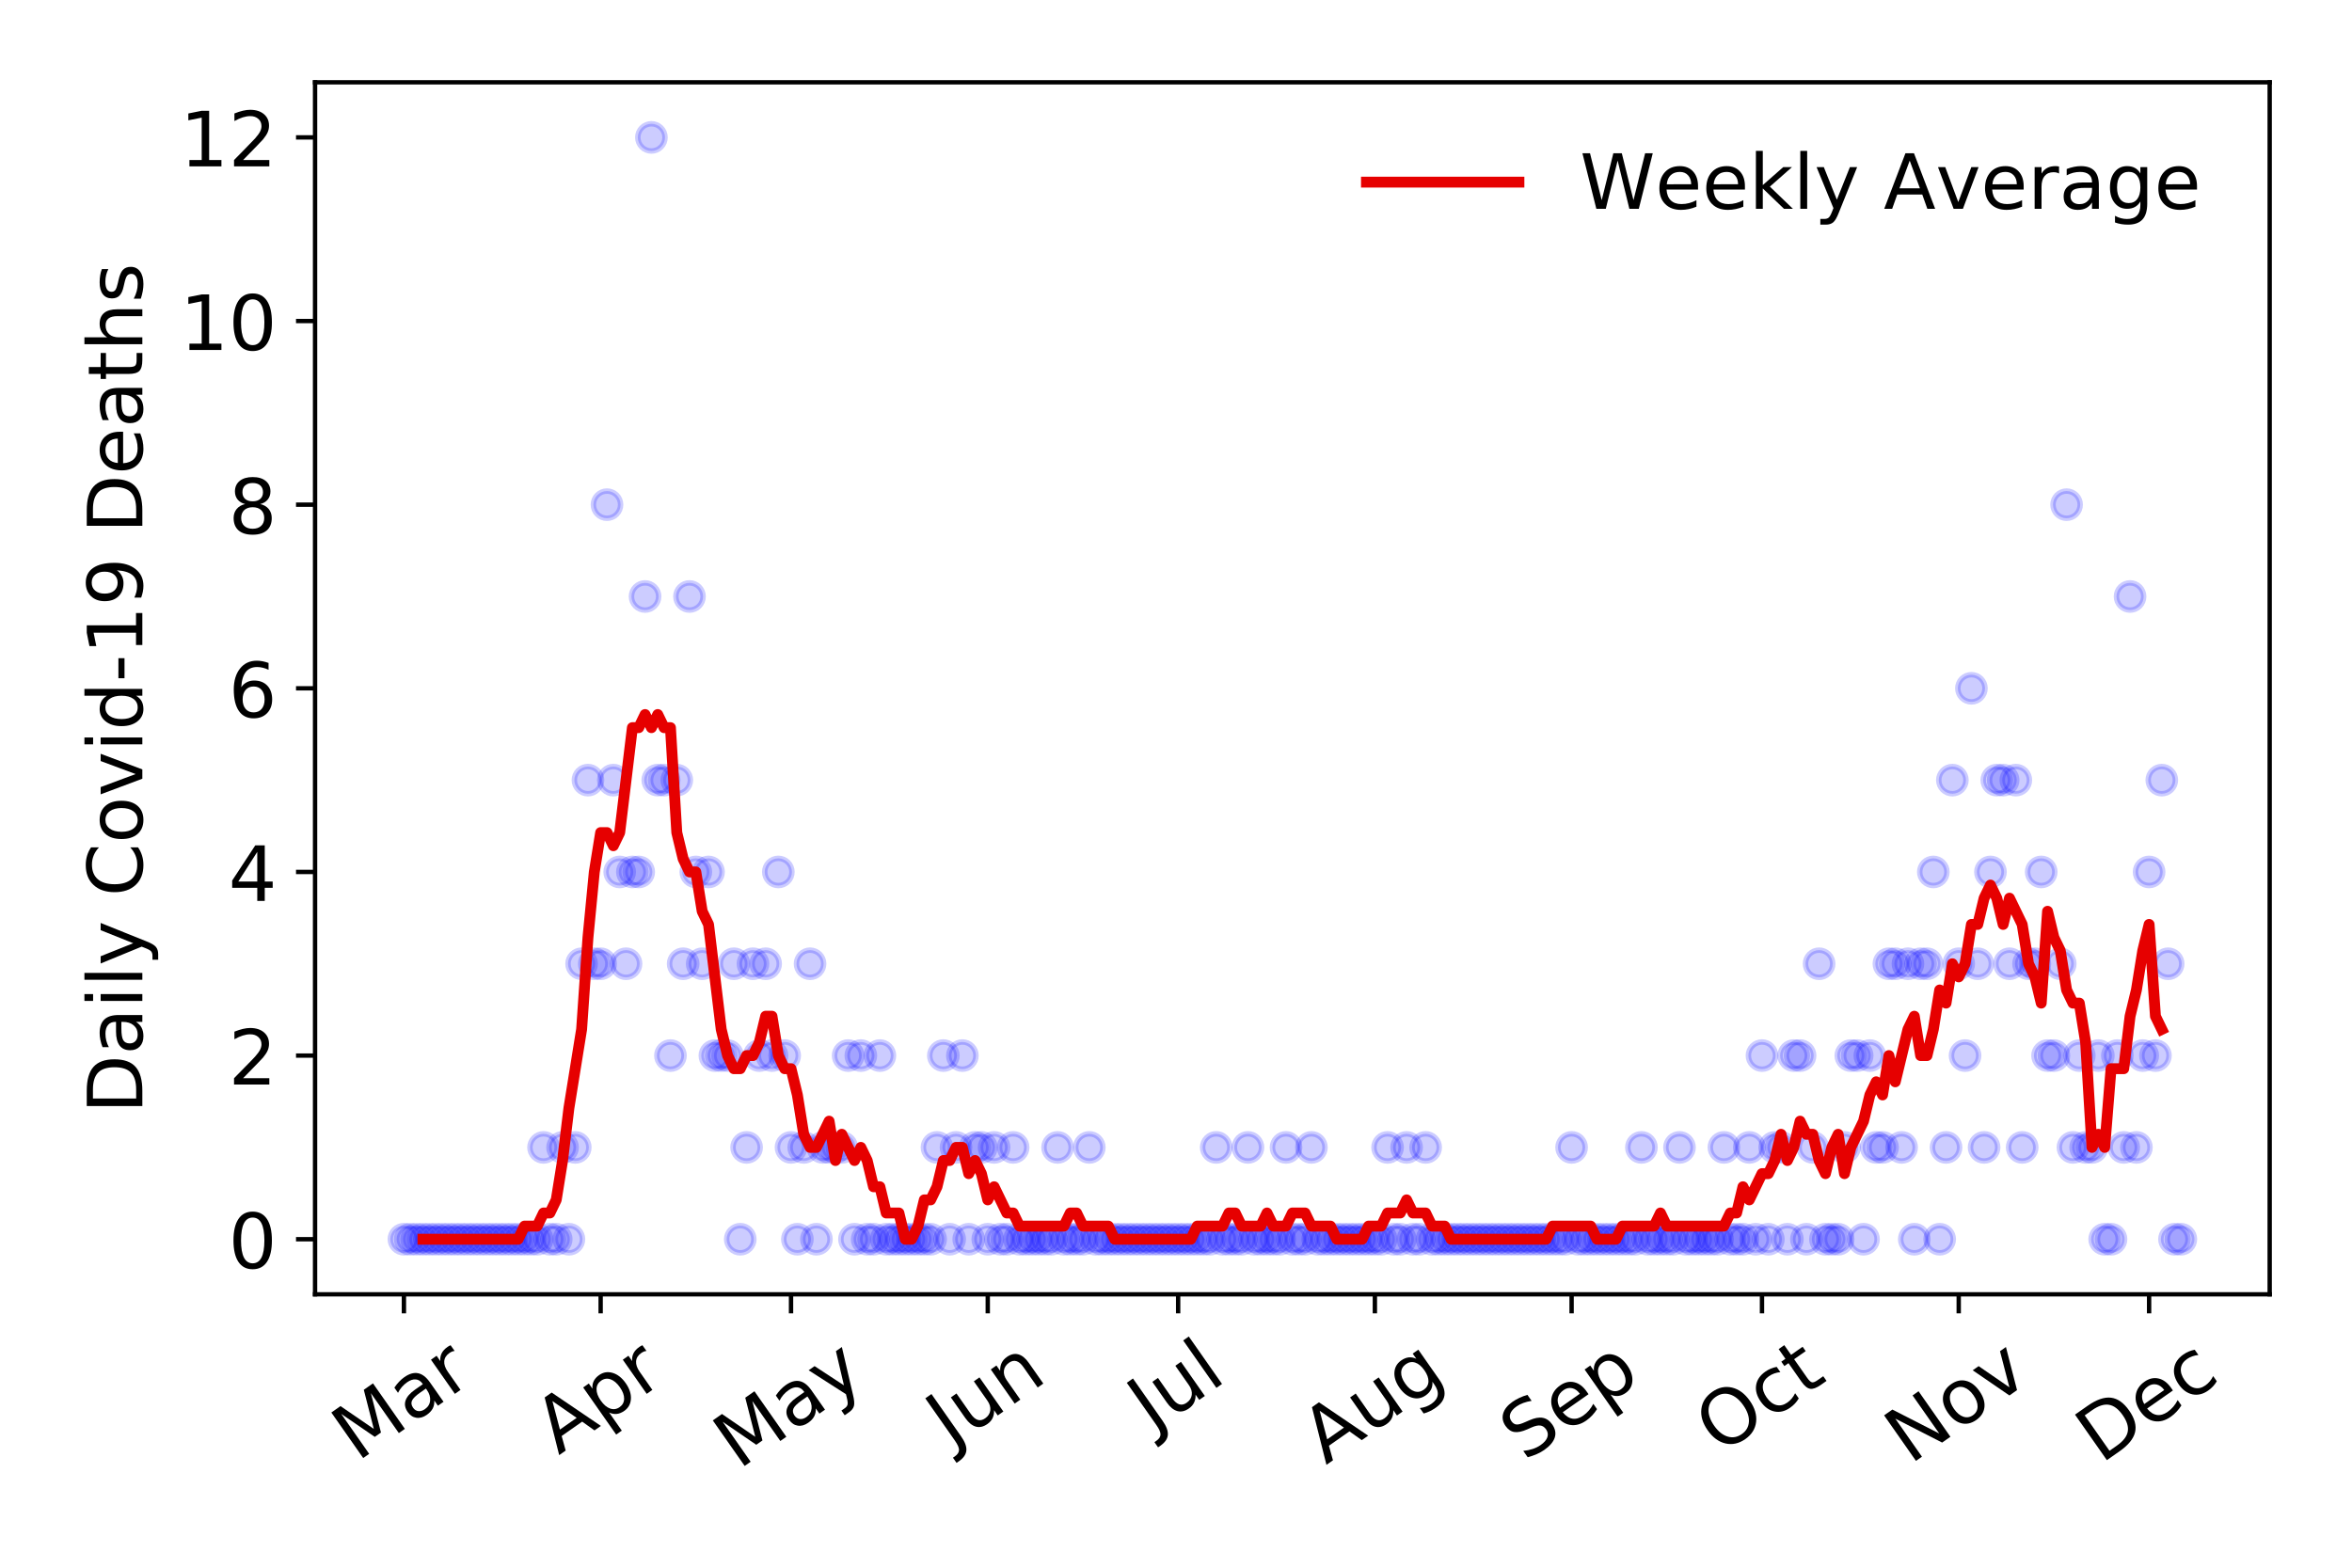 <?xml version="1.0" encoding="utf-8" standalone="no"?>
<!DOCTYPE svg PUBLIC "-//W3C//DTD SVG 1.1//EN"
  "http://www.w3.org/Graphics/SVG/1.1/DTD/svg11.dtd">
<!-- Created with matplotlib (https://matplotlib.org/) -->
<svg height="288pt" version="1.1" viewBox="0 0 432 288" width="432pt" xmlns="http://www.w3.org/2000/svg" xmlns:xlink="http://www.w3.org/1999/xlink">
 <defs>
  <style type="text/css">
*{stroke-linecap:butt;stroke-linejoin:round;}
  </style>
 </defs>
 <g id="figure_1">
  <g id="patch_1">
   <path d="M 0 288 
L 432 288 
L 432 0 
L 0 0 
z
" style="fill:#ffffff;"/>
  </g>
  <g id="axes_1">
   <g id="patch_2">
    <path d="M 57.87 237.778 
L 416.88 237.778 
L 416.88 15.12 
L 57.87 15.12 
z
" style="fill:#ffffff;"/>
   </g>
   <g id="matplotlib.axis_1">
    <g id="xtick_1">
     <g id="line2d_1">
      <defs>
       <path d="M 0 0 
L 0 3.5 
" id="m86a6562bb3" style="stroke:#000000;stroke-width:0.8;"/>
      </defs>
      <g>
       <use style="stroke:#000000;stroke-width:0.8;" x="74.189" xlink:href="#m86a6562bb3" y="237.778"/>
      </g>
     </g>
     <g id="text_1">
      <!-- Mar -->
      <defs>
       <path d="M 9.812 72.906 
L 24.516 72.906 
L 43.109 23.297 
L 61.812 72.906 
L 76.516 72.906 
L 76.516 0 
L 66.891 0 
L 66.891 64.016 
L 48.094 14.016 
L 38.188 14.016 
L 19.391 64.016 
L 19.391 0 
L 9.812 0 
z
" id="DejaVuSans-77"/>
       <path d="M 34.281 27.484 
Q 23.391 27.484 19.188 25 
Q 14.984 22.516 14.984 16.5 
Q 14.984 11.719 18.141 8.906 
Q 21.297 6.109 26.703 6.109 
Q 34.188 6.109 38.703 11.406 
Q 43.219 16.703 43.219 25.484 
L 43.219 27.484 
z
M 52.203 31.203 
L 52.203 0 
L 43.219 0 
L 43.219 8.297 
Q 40.141 3.328 35.547 0.953 
Q 30.953 -1.422 24.312 -1.422 
Q 15.922 -1.422 10.953 3.297 
Q 6 8.016 6 15.922 
Q 6 25.141 12.172 29.828 
Q 18.359 34.516 30.609 34.516 
L 43.219 34.516 
L 43.219 35.406 
Q 43.219 41.609 39.141 45 
Q 35.062 48.391 27.688 48.391 
Q 23 48.391 18.547 47.266 
Q 14.109 46.141 10.016 43.891 
L 10.016 52.203 
Q 14.938 54.109 19.578 55.047 
Q 24.219 56 28.609 56 
Q 40.484 56 46.344 49.844 
Q 52.203 43.703 52.203 31.203 
z
" id="DejaVuSans-97"/>
       <path d="M 41.109 46.297 
Q 39.594 47.172 37.812 47.578 
Q 36.031 48 33.891 48 
Q 26.266 48 22.188 43.047 
Q 18.109 38.094 18.109 28.812 
L 18.109 0 
L 9.078 0 
L 9.078 54.688 
L 18.109 54.688 
L 18.109 46.188 
Q 20.953 51.172 25.484 53.578 
Q 30.031 56 36.531 56 
Q 37.453 56 38.578 55.875 
Q 39.703 55.766 41.062 55.516 
z
" id="DejaVuSans-114"/>
      </defs>
      <g transform="translate(65.586 268.643)rotate(-35)scale(0.14 -0.14)">
       <use xlink:href="#DejaVuSans-77"/>
       <use x="86.279" xlink:href="#DejaVuSans-97"/>
       <use x="147.559" xlink:href="#DejaVuSans-114"/>
      </g>
     </g>
    </g>
    <g id="xtick_2">
     <g id="line2d_2">
      <g>
       <use style="stroke:#000000;stroke-width:0.8;" x="110.323" xlink:href="#m86a6562bb3" y="237.778"/>
      </g>
     </g>
     <g id="text_2">
      <!-- Apr -->
      <defs>
       <path d="M 34.188 63.188 
L 20.797 26.906 
L 47.609 26.906 
z
M 28.609 72.906 
L 39.797 72.906 
L 67.578 0 
L 57.328 0 
L 50.688 18.703 
L 17.828 18.703 
L 11.188 0 
L 0.781 0 
z
" id="DejaVuSans-65"/>
       <path d="M 18.109 8.203 
L 18.109 -20.797 
L 9.078 -20.797 
L 9.078 54.688 
L 18.109 54.688 
L 18.109 46.391 
Q 20.953 51.266 25.266 53.625 
Q 29.594 56 35.594 56 
Q 45.562 56 51.781 48.094 
Q 58.016 40.188 58.016 27.297 
Q 58.016 14.406 51.781 6.484 
Q 45.562 -1.422 35.594 -1.422 
Q 29.594 -1.422 25.266 0.953 
Q 20.953 3.328 18.109 8.203 
z
M 48.688 27.297 
Q 48.688 37.203 44.609 42.844 
Q 40.531 48.484 33.406 48.484 
Q 26.266 48.484 22.188 42.844 
Q 18.109 37.203 18.109 27.297 
Q 18.109 17.391 22.188 11.75 
Q 26.266 6.109 33.406 6.109 
Q 40.531 6.109 44.609 11.75 
Q 48.688 17.391 48.688 27.297 
z
" id="DejaVuSans-112"/>
      </defs>
      <g transform="translate(102.619 267.384)rotate(-35)scale(0.14 -0.14)">
       <use xlink:href="#DejaVuSans-65"/>
       <use x="68.408" xlink:href="#DejaVuSans-112"/>
       <use x="131.885" xlink:href="#DejaVuSans-114"/>
      </g>
     </g>
    </g>
    <g id="xtick_3">
     <g id="line2d_3">
      <g>
       <use style="stroke:#000000;stroke-width:0.8;" x="145.291" xlink:href="#m86a6562bb3" y="237.778"/>
      </g>
     </g>
     <g id="text_3">
      <!-- May -->
      <defs>
       <path d="M 32.172 -5.078 
Q 28.375 -14.844 24.75 -17.812 
Q 21.141 -20.797 15.094 -20.797 
L 7.906 -20.797 
L 7.906 -13.281 
L 13.188 -13.281 
Q 16.891 -13.281 18.938 -11.516 
Q 21 -9.766 23.484 -3.219 
L 25.094 0.875 
L 2.984 54.688 
L 12.5 54.688 
L 29.594 11.922 
L 46.688 54.688 
L 56.203 54.688 
z
" id="DejaVuSans-121"/>
      </defs>
      <g transform="translate(135.652 270.094)rotate(-35)scale(0.14 -0.14)">
       <use xlink:href="#DejaVuSans-77"/>
       <use x="86.279" xlink:href="#DejaVuSans-97"/>
       <use x="147.559" xlink:href="#DejaVuSans-121"/>
      </g>
     </g>
    </g>
    <g id="xtick_4">
     <g id="line2d_4">
      <g>
       <use style="stroke:#000000;stroke-width:0.8;" x="181.425" xlink:href="#m86a6562bb3" y="237.778"/>
      </g>
     </g>
     <g id="text_4">
      <!-- Jun -->
      <defs>
       <path d="M 9.812 72.906 
L 19.672 72.906 
L 19.672 5.078 
Q 19.672 -8.109 14.672 -14.062 
Q 9.672 -20.016 -1.422 -20.016 
L -5.172 -20.016 
L -5.172 -11.719 
L -2.094 -11.719 
Q 4.438 -11.719 7.125 -8.047 
Q 9.812 -4.391 9.812 5.078 
z
" id="DejaVuSans-74"/>
       <path d="M 8.5 21.578 
L 8.5 54.688 
L 17.484 54.688 
L 17.484 21.922 
Q 17.484 14.156 20.5 10.266 
Q 23.531 6.391 29.594 6.391 
Q 36.859 6.391 41.078 11.031 
Q 45.312 15.672 45.312 23.688 
L 45.312 54.688 
L 54.297 54.688 
L 54.297 0 
L 45.312 0 
L 45.312 8.406 
Q 42.047 3.422 37.719 1 
Q 33.406 -1.422 27.688 -1.422 
Q 18.266 -1.422 13.375 4.438 
Q 8.5 10.297 8.5 21.578 
z
M 31.109 56 
z
" id="DejaVuSans-117"/>
       <path d="M 54.891 33.016 
L 54.891 0 
L 45.906 0 
L 45.906 32.719 
Q 45.906 40.484 42.875 44.328 
Q 39.844 48.188 33.797 48.188 
Q 26.516 48.188 22.312 43.547 
Q 18.109 38.922 18.109 30.906 
L 18.109 0 
L 9.078 0 
L 9.078 54.688 
L 18.109 54.688 
L 18.109 46.188 
Q 21.344 51.125 25.703 53.562 
Q 30.078 56 35.797 56 
Q 45.219 56 50.047 50.172 
Q 54.891 44.344 54.891 33.016 
z
" id="DejaVuSans-110"/>
      </defs>
      <g transform="translate(174.682 266.039)rotate(-35)scale(0.14 -0.14)">
       <use xlink:href="#DejaVuSans-74"/>
       <use x="29.492" xlink:href="#DejaVuSans-117"/>
       <use x="92.871" xlink:href="#DejaVuSans-110"/>
      </g>
     </g>
    </g>
    <g id="xtick_5">
     <g id="line2d_5">
      <g>
       <use style="stroke:#000000;stroke-width:0.8;" x="216.394" xlink:href="#m86a6562bb3" y="237.778"/>
      </g>
     </g>
     <g id="text_5">
      <!-- Jul -->
      <defs>
       <path d="M 9.422 75.984 
L 18.406 75.984 
L 18.406 0 
L 9.422 0 
z
" id="DejaVuSans-108"/>
      </defs>
      <g transform="translate(211.691 263.181)rotate(-35)scale(0.14 -0.14)">
       <use xlink:href="#DejaVuSans-74"/>
       <use x="29.492" xlink:href="#DejaVuSans-117"/>
       <use x="92.871" xlink:href="#DejaVuSans-108"/>
      </g>
     </g>
    </g>
    <g id="xtick_6">
     <g id="line2d_6">
      <g>
       <use style="stroke:#000000;stroke-width:0.8;" x="252.528" xlink:href="#m86a6562bb3" y="237.778"/>
      </g>
     </g>
     <g id="text_6">
      <!-- Aug -->
      <defs>
       <path d="M 45.406 27.984 
Q 45.406 37.75 41.375 43.109 
Q 37.359 48.484 30.078 48.484 
Q 22.859 48.484 18.828 43.109 
Q 14.797 37.75 14.797 27.984 
Q 14.797 18.266 18.828 12.891 
Q 22.859 7.516 30.078 7.516 
Q 37.359 7.516 41.375 12.891 
Q 45.406 18.266 45.406 27.984 
z
M 54.391 6.781 
Q 54.391 -7.172 48.188 -13.984 
Q 42 -20.797 29.203 -20.797 
Q 24.469 -20.797 20.266 -20.094 
Q 16.062 -19.391 12.109 -17.922 
L 12.109 -9.188 
Q 16.062 -11.328 19.922 -12.344 
Q 23.781 -13.375 27.781 -13.375 
Q 36.625 -13.375 41.016 -8.766 
Q 45.406 -4.156 45.406 5.172 
L 45.406 9.625 
Q 42.625 4.781 38.281 2.391 
Q 33.938 0 27.875 0 
Q 17.828 0 11.672 7.656 
Q 5.516 15.328 5.516 27.984 
Q 5.516 40.672 11.672 48.328 
Q 17.828 56 27.875 56 
Q 33.938 56 38.281 53.609 
Q 42.625 51.219 45.406 46.391 
L 45.406 54.688 
L 54.391 54.688 
z
" id="DejaVuSans-103"/>
      </defs>
      <g transform="translate(243.547 269.172)rotate(-35)scale(0.14 -0.14)">
       <use xlink:href="#DejaVuSans-65"/>
       <use x="68.408" xlink:href="#DejaVuSans-117"/>
       <use x="131.787" xlink:href="#DejaVuSans-103"/>
      </g>
     </g>
    </g>
    <g id="xtick_7">
     <g id="line2d_7">
      <g>
       <use style="stroke:#000000;stroke-width:0.8;" x="288.662" xlink:href="#m86a6562bb3" y="237.778"/>
      </g>
     </g>
     <g id="text_7">
      <!-- Sep -->
      <defs>
       <path d="M 53.516 70.516 
L 53.516 60.891 
Q 47.906 63.578 42.922 64.891 
Q 37.938 66.219 33.297 66.219 
Q 25.25 66.219 20.875 63.094 
Q 16.5 59.969 16.5 54.203 
Q 16.5 49.359 19.406 46.891 
Q 22.312 44.438 30.422 42.922 
L 36.375 41.703 
Q 47.406 39.594 52.656 34.297 
Q 57.906 29 57.906 20.125 
Q 57.906 9.516 50.797 4.047 
Q 43.703 -1.422 29.984 -1.422 
Q 24.812 -1.422 18.969 -0.25 
Q 13.141 0.922 6.891 3.219 
L 6.891 13.375 
Q 12.891 10.016 18.656 8.297 
Q 24.422 6.594 29.984 6.594 
Q 38.422 6.594 43.016 9.906 
Q 47.609 13.234 47.609 19.391 
Q 47.609 24.75 44.312 27.781 
Q 41.016 30.812 33.5 32.328 
L 27.484 33.5 
Q 16.453 35.688 11.516 40.375 
Q 6.594 45.062 6.594 53.422 
Q 6.594 63.094 13.406 68.656 
Q 20.219 74.219 32.172 74.219 
Q 37.312 74.219 42.625 73.281 
Q 47.953 72.359 53.516 70.516 
z
" id="DejaVuSans-83"/>
       <path d="M 56.203 29.594 
L 56.203 25.203 
L 14.891 25.203 
Q 15.484 15.922 20.484 11.062 
Q 25.484 6.203 34.422 6.203 
Q 39.594 6.203 44.453 7.469 
Q 49.312 8.734 54.109 11.281 
L 54.109 2.781 
Q 49.266 0.734 44.188 -0.344 
Q 39.109 -1.422 33.891 -1.422 
Q 20.797 -1.422 13.156 6.188 
Q 5.516 13.812 5.516 26.812 
Q 5.516 40.234 12.766 48.109 
Q 20.016 56 32.328 56 
Q 43.359 56 49.781 48.891 
Q 56.203 41.797 56.203 29.594 
z
M 47.219 32.234 
Q 47.125 39.594 43.094 43.984 
Q 39.062 48.391 32.422 48.391 
Q 24.906 48.391 20.391 44.141 
Q 15.875 39.891 15.188 32.172 
z
" id="DejaVuSans-101"/>
      </defs>
      <g transform="translate(280.069 268.629)rotate(-35)scale(0.14 -0.14)">
       <use xlink:href="#DejaVuSans-83"/>
       <use x="63.477" xlink:href="#DejaVuSans-101"/>
       <use x="125" xlink:href="#DejaVuSans-112"/>
      </g>
     </g>
    </g>
    <g id="xtick_8">
     <g id="line2d_8">
      <g>
       <use style="stroke:#000000;stroke-width:0.8;" x="323.631" xlink:href="#m86a6562bb3" y="237.778"/>
      </g>
     </g>
     <g id="text_8">
      <!-- Oct -->
      <defs>
       <path d="M 39.406 66.219 
Q 28.656 66.219 22.328 58.203 
Q 16.016 50.203 16.016 36.375 
Q 16.016 22.609 22.328 14.594 
Q 28.656 6.594 39.406 6.594 
Q 50.141 6.594 56.422 14.594 
Q 62.703 22.609 62.703 36.375 
Q 62.703 50.203 56.422 58.203 
Q 50.141 66.219 39.406 66.219 
z
M 39.406 74.219 
Q 54.734 74.219 63.906 63.938 
Q 73.094 53.656 73.094 36.375 
Q 73.094 19.141 63.906 8.859 
Q 54.734 -1.422 39.406 -1.422 
Q 24.031 -1.422 14.812 8.828 
Q 5.609 19.094 5.609 36.375 
Q 5.609 53.656 14.812 63.938 
Q 24.031 74.219 39.406 74.219 
z
" id="DejaVuSans-79"/>
       <path d="M 48.781 52.594 
L 48.781 44.188 
Q 44.969 46.297 41.141 47.344 
Q 37.312 48.391 33.406 48.391 
Q 24.656 48.391 19.812 42.844 
Q 14.984 37.312 14.984 27.297 
Q 14.984 17.281 19.812 11.734 
Q 24.656 6.203 33.406 6.203 
Q 37.312 6.203 41.141 7.25 
Q 44.969 8.297 48.781 10.406 
L 48.781 2.094 
Q 45.016 0.344 40.984 -0.531 
Q 36.969 -1.422 32.422 -1.422 
Q 20.062 -1.422 12.781 6.344 
Q 5.516 14.109 5.516 27.297 
Q 5.516 40.672 12.859 48.328 
Q 20.219 56 33.016 56 
Q 37.156 56 41.109 55.141 
Q 45.062 54.297 48.781 52.594 
z
" id="DejaVuSans-99"/>
       <path d="M 18.312 70.219 
L 18.312 54.688 
L 36.812 54.688 
L 36.812 47.703 
L 18.312 47.703 
L 18.312 18.016 
Q 18.312 11.328 20.141 9.422 
Q 21.969 7.516 27.594 7.516 
L 36.812 7.516 
L 36.812 0 
L 27.594 0 
Q 17.188 0 13.234 3.875 
Q 9.281 7.766 9.281 18.016 
L 9.281 47.703 
L 2.688 47.703 
L 2.688 54.688 
L 9.281 54.688 
L 9.281 70.219 
z
" id="DejaVuSans-116"/>
      </defs>
      <g transform="translate(315.932 267.377)rotate(-35)scale(0.14 -0.14)">
       <use xlink:href="#DejaVuSans-79"/>
       <use x="78.711" xlink:href="#DejaVuSans-99"/>
       <use x="133.691" xlink:href="#DejaVuSans-116"/>
      </g>
     </g>
    </g>
    <g id="xtick_9">
     <g id="line2d_9">
      <g>
       <use style="stroke:#000000;stroke-width:0.8;" x="359.765" xlink:href="#m86a6562bb3" y="237.778"/>
      </g>
     </g>
     <g id="text_9">
      <!-- Nov -->
      <defs>
       <path d="M 9.812 72.906 
L 23.094 72.906 
L 55.422 11.922 
L 55.422 72.906 
L 64.984 72.906 
L 64.984 0 
L 51.703 0 
L 19.391 60.984 
L 19.391 0 
L 9.812 0 
z
" id="DejaVuSans-78"/>
       <path d="M 30.609 48.391 
Q 23.391 48.391 19.188 42.75 
Q 14.984 37.109 14.984 27.297 
Q 14.984 17.484 19.156 11.844 
Q 23.344 6.203 30.609 6.203 
Q 37.797 6.203 41.984 11.859 
Q 46.188 17.531 46.188 27.297 
Q 46.188 37.016 41.984 42.703 
Q 37.797 48.391 30.609 48.391 
z
M 30.609 56 
Q 42.328 56 49.016 48.375 
Q 55.719 40.766 55.719 27.297 
Q 55.719 13.875 49.016 6.219 
Q 42.328 -1.422 30.609 -1.422 
Q 18.844 -1.422 12.172 6.219 
Q 5.516 13.875 5.516 27.297 
Q 5.516 40.766 12.172 48.375 
Q 18.844 56 30.609 56 
z
" id="DejaVuSans-111"/>
       <path d="M 2.984 54.688 
L 12.5 54.688 
L 29.594 8.797 
L 46.688 54.688 
L 56.203 54.688 
L 35.688 0 
L 23.484 0 
z
" id="DejaVuSans-118"/>
      </defs>
      <g transform="translate(350.788 269.166)rotate(-35)scale(0.14 -0.14)">
       <use xlink:href="#DejaVuSans-78"/>
       <use x="74.805" xlink:href="#DejaVuSans-111"/>
       <use x="135.986" xlink:href="#DejaVuSans-118"/>
      </g>
     </g>
    </g>
    <g id="xtick_10">
     <g id="line2d_10">
      <g>
       <use style="stroke:#000000;stroke-width:0.8;" x="394.733" xlink:href="#m86a6562bb3" y="237.778"/>
      </g>
     </g>
     <g id="text_10">
      <!-- Dec -->
      <defs>
       <path d="M 19.672 64.797 
L 19.672 8.109 
L 31.594 8.109 
Q 46.688 8.109 53.688 14.938 
Q 60.688 21.781 60.688 36.531 
Q 60.688 51.172 53.688 57.984 
Q 46.688 64.797 31.594 64.797 
z
M 9.812 72.906 
L 30.078 72.906 
Q 51.266 72.906 61.172 64.094 
Q 71.094 55.281 71.094 36.531 
Q 71.094 17.672 61.125 8.828 
Q 51.172 0 30.078 0 
L 9.812 0 
z
" id="DejaVuSans-68"/>
      </defs>
      <g transform="translate(385.853 269.032)rotate(-35)scale(0.14 -0.14)">
       <use xlink:href="#DejaVuSans-68"/>
       <use x="77.002" xlink:href="#DejaVuSans-101"/>
       <use x="138.525" xlink:href="#DejaVuSans-99"/>
      </g>
     </g>
    </g>
   </g>
   <g id="matplotlib.axis_2">
    <g id="ytick_1">
     <g id="line2d_11">
      <defs>
       <path d="M 0 0 
L -3.5 0 
" id="mdf4bf99c4c" style="stroke:#000000;stroke-width:0.8;"/>
      </defs>
      <g>
       <use style="stroke:#000000;stroke-width:0.8;" x="57.87" xlink:href="#mdf4bf99c4c" y="227.657"/>
      </g>
     </g>
     <g id="text_11">
      <!-- 0 -->
      <defs>
       <path d="M 31.781 66.406 
Q 24.172 66.406 20.328 58.906 
Q 16.5 51.422 16.5 36.375 
Q 16.5 21.391 20.328 13.891 
Q 24.172 6.391 31.781 6.391 
Q 39.453 6.391 43.281 13.891 
Q 47.125 21.391 47.125 36.375 
Q 47.125 51.422 43.281 58.906 
Q 39.453 66.406 31.781 66.406 
z
M 31.781 74.219 
Q 44.047 74.219 50.516 64.516 
Q 56.984 54.828 56.984 36.375 
Q 56.984 17.969 50.516 8.266 
Q 44.047 -1.422 31.781 -1.422 
Q 19.531 -1.422 13.062 8.266 
Q 6.594 17.969 6.594 36.375 
Q 6.594 54.828 13.062 64.516 
Q 19.531 74.219 31.781 74.219 
z
" id="DejaVuSans-48"/>
      </defs>
      <g transform="translate(41.962 232.976)scale(0.14 -0.14)">
       <use xlink:href="#DejaVuSans-48"/>
      </g>
     </g>
    </g>
    <g id="ytick_2">
     <g id="line2d_12">
      <g>
       <use style="stroke:#000000;stroke-width:0.8;" x="57.87" xlink:href="#mdf4bf99c4c" y="193.921"/>
      </g>
     </g>
     <g id="text_12">
      <!-- 2 -->
      <defs>
       <path d="M 19.188 8.297 
L 53.609 8.297 
L 53.609 0 
L 7.328 0 
L 7.328 8.297 
Q 12.938 14.109 22.625 23.891 
Q 32.328 33.688 34.812 36.531 
Q 39.547 41.844 41.422 45.531 
Q 43.312 49.219 43.312 52.781 
Q 43.312 58.594 39.234 62.25 
Q 35.156 65.922 28.609 65.922 
Q 23.969 65.922 18.812 64.312 
Q 13.672 62.703 7.812 59.422 
L 7.812 69.391 
Q 13.766 71.781 18.938 73 
Q 24.125 74.219 28.422 74.219 
Q 39.75 74.219 46.484 68.547 
Q 53.219 62.891 53.219 53.422 
Q 53.219 48.922 51.531 44.891 
Q 49.859 40.875 45.406 35.406 
Q 44.188 33.984 37.641 27.219 
Q 31.109 20.453 19.188 8.297 
z
" id="DejaVuSans-50"/>
      </defs>
      <g transform="translate(41.962 199.24)scale(0.14 -0.14)">
       <use xlink:href="#DejaVuSans-50"/>
      </g>
     </g>
    </g>
    <g id="ytick_3">
     <g id="line2d_13">
      <g>
       <use style="stroke:#000000;stroke-width:0.8;" x="57.87" xlink:href="#mdf4bf99c4c" y="160.185"/>
      </g>
     </g>
     <g id="text_13">
      <!-- 4 -->
      <defs>
       <path d="M 37.797 64.312 
L 12.891 25.391 
L 37.797 25.391 
z
M 35.203 72.906 
L 47.609 72.906 
L 47.609 25.391 
L 58.016 25.391 
L 58.016 17.188 
L 47.609 17.188 
L 47.609 0 
L 37.797 0 
L 37.797 17.188 
L 4.891 17.188 
L 4.891 26.703 
z
" id="DejaVuSans-52"/>
      </defs>
      <g transform="translate(41.962 165.504)scale(0.14 -0.14)">
       <use xlink:href="#DejaVuSans-52"/>
      </g>
     </g>
    </g>
    <g id="ytick_4">
     <g id="line2d_14">
      <g>
       <use style="stroke:#000000;stroke-width:0.8;" x="57.87" xlink:href="#mdf4bf99c4c" y="126.449"/>
      </g>
     </g>
     <g id="text_14">
      <!-- 6 -->
      <defs>
       <path d="M 33.016 40.375 
Q 26.375 40.375 22.484 35.828 
Q 18.609 31.297 18.609 23.391 
Q 18.609 15.531 22.484 10.953 
Q 26.375 6.391 33.016 6.391 
Q 39.656 6.391 43.531 10.953 
Q 47.406 15.531 47.406 23.391 
Q 47.406 31.297 43.531 35.828 
Q 39.656 40.375 33.016 40.375 
z
M 52.594 71.297 
L 52.594 62.312 
Q 48.875 64.062 45.094 64.984 
Q 41.312 65.922 37.594 65.922 
Q 27.828 65.922 22.672 59.328 
Q 17.531 52.734 16.797 39.406 
Q 19.672 43.656 24.016 45.922 
Q 28.375 48.188 33.594 48.188 
Q 44.578 48.188 50.953 41.516 
Q 57.328 34.859 57.328 23.391 
Q 57.328 12.156 50.688 5.359 
Q 44.047 -1.422 33.016 -1.422 
Q 20.359 -1.422 13.672 8.266 
Q 6.984 17.969 6.984 36.375 
Q 6.984 53.656 15.188 63.938 
Q 23.391 74.219 37.203 74.219 
Q 40.922 74.219 44.703 73.484 
Q 48.484 72.75 52.594 71.297 
z
" id="DejaVuSans-54"/>
      </defs>
      <g transform="translate(41.962 131.768)scale(0.14 -0.14)">
       <use xlink:href="#DejaVuSans-54"/>
      </g>
     </g>
    </g>
    <g id="ytick_5">
     <g id="line2d_15">
      <g>
       <use style="stroke:#000000;stroke-width:0.8;" x="57.87" xlink:href="#mdf4bf99c4c" y="92.713"/>
      </g>
     </g>
     <g id="text_15">
      <!-- 8 -->
      <defs>
       <path d="M 31.781 34.625 
Q 24.75 34.625 20.719 30.859 
Q 16.703 27.094 16.703 20.516 
Q 16.703 13.922 20.719 10.156 
Q 24.75 6.391 31.781 6.391 
Q 38.812 6.391 42.859 10.172 
Q 46.922 13.969 46.922 20.516 
Q 46.922 27.094 42.891 30.859 
Q 38.875 34.625 31.781 34.625 
z
M 21.922 38.812 
Q 15.578 40.375 12.031 44.719 
Q 8.5 49.078 8.5 55.328 
Q 8.5 64.062 14.719 69.141 
Q 20.953 74.219 31.781 74.219 
Q 42.672 74.219 48.875 69.141 
Q 55.078 64.062 55.078 55.328 
Q 55.078 49.078 51.531 44.719 
Q 48 40.375 41.703 38.812 
Q 48.828 37.156 52.797 32.312 
Q 56.781 27.484 56.781 20.516 
Q 56.781 9.906 50.312 4.234 
Q 43.844 -1.422 31.781 -1.422 
Q 19.734 -1.422 13.25 4.234 
Q 6.781 9.906 6.781 20.516 
Q 6.781 27.484 10.781 32.312 
Q 14.797 37.156 21.922 38.812 
z
M 18.312 54.391 
Q 18.312 48.734 21.844 45.562 
Q 25.391 42.391 31.781 42.391 
Q 38.141 42.391 41.719 45.562 
Q 45.312 48.734 45.312 54.391 
Q 45.312 60.062 41.719 63.234 
Q 38.141 66.406 31.781 66.406 
Q 25.391 66.406 21.844 63.234 
Q 18.312 60.062 18.312 54.391 
z
" id="DejaVuSans-56"/>
      </defs>
      <g transform="translate(41.962 98.032)scale(0.14 -0.14)">
       <use xlink:href="#DejaVuSans-56"/>
      </g>
     </g>
    </g>
    <g id="ytick_6">
     <g id="line2d_16">
      <g>
       <use style="stroke:#000000;stroke-width:0.8;" x="57.87" xlink:href="#mdf4bf99c4c" y="58.977"/>
      </g>
     </g>
     <g id="text_16">
      <!-- 10 -->
      <defs>
       <path d="M 12.406 8.297 
L 28.516 8.297 
L 28.516 63.922 
L 10.984 60.406 
L 10.984 69.391 
L 28.422 72.906 
L 38.281 72.906 
L 38.281 8.297 
L 54.391 8.297 
L 54.391 0 
L 12.406 0 
z
" id="DejaVuSans-49"/>
      </defs>
      <g transform="translate(33.055 64.296)scale(0.14 -0.14)">
       <use xlink:href="#DejaVuSans-49"/>
       <use x="63.623" xlink:href="#DejaVuSans-48"/>
      </g>
     </g>
    </g>
    <g id="ytick_7">
     <g id="line2d_17">
      <g>
       <use style="stroke:#000000;stroke-width:0.8;" x="57.87" xlink:href="#mdf4bf99c4c" y="25.241"/>
      </g>
     </g>
     <g id="text_17">
      <!-- 12 -->
      <g transform="translate(33.055 30.56)scale(0.14 -0.14)">
       <use xlink:href="#DejaVuSans-49"/>
       <use x="63.623" xlink:href="#DejaVuSans-50"/>
      </g>
     </g>
    </g>
    <g id="text_18">
     <!-- Daily Covid-19 Deaths -->
     <defs>
      <path d="M 9.422 54.688 
L 18.406 54.688 
L 18.406 0 
L 9.422 0 
z
M 9.422 75.984 
L 18.406 75.984 
L 18.406 64.594 
L 9.422 64.594 
z
" id="DejaVuSans-105"/>
      <path id="DejaVuSans-32"/>
      <path d="M 64.406 67.281 
L 64.406 56.891 
Q 59.422 61.531 53.781 63.812 
Q 48.141 66.109 41.797 66.109 
Q 29.297 66.109 22.656 58.469 
Q 16.016 50.828 16.016 36.375 
Q 16.016 21.969 22.656 14.328 
Q 29.297 6.688 41.797 6.688 
Q 48.141 6.688 53.781 8.984 
Q 59.422 11.281 64.406 15.922 
L 64.406 5.609 
Q 59.234 2.094 53.438 0.328 
Q 47.656 -1.422 41.219 -1.422 
Q 24.656 -1.422 15.125 8.703 
Q 5.609 18.844 5.609 36.375 
Q 5.609 53.953 15.125 64.078 
Q 24.656 74.219 41.219 74.219 
Q 47.75 74.219 53.531 72.484 
Q 59.328 70.75 64.406 67.281 
z
" id="DejaVuSans-67"/>
      <path d="M 45.406 46.391 
L 45.406 75.984 
L 54.391 75.984 
L 54.391 0 
L 45.406 0 
L 45.406 8.203 
Q 42.578 3.328 38.25 0.953 
Q 33.938 -1.422 27.875 -1.422 
Q 17.969 -1.422 11.734 6.484 
Q 5.516 14.406 5.516 27.297 
Q 5.516 40.188 11.734 48.094 
Q 17.969 56 27.875 56 
Q 33.938 56 38.25 53.625 
Q 42.578 51.266 45.406 46.391 
z
M 14.797 27.297 
Q 14.797 17.391 18.875 11.75 
Q 22.953 6.109 30.078 6.109 
Q 37.203 6.109 41.297 11.75 
Q 45.406 17.391 45.406 27.297 
Q 45.406 37.203 41.297 42.844 
Q 37.203 48.484 30.078 48.484 
Q 22.953 48.484 18.875 42.844 
Q 14.797 37.203 14.797 27.297 
z
" id="DejaVuSans-100"/>
      <path d="M 4.891 31.391 
L 31.203 31.391 
L 31.203 23.391 
L 4.891 23.391 
z
" id="DejaVuSans-45"/>
      <path d="M 10.984 1.516 
L 10.984 10.5 
Q 14.703 8.734 18.5 7.812 
Q 22.312 6.891 25.984 6.891 
Q 35.75 6.891 40.891 13.453 
Q 46.047 20.016 46.781 33.406 
Q 43.953 29.203 39.594 26.953 
Q 35.25 24.703 29.984 24.703 
Q 19.047 24.703 12.672 31.312 
Q 6.297 37.938 6.297 49.422 
Q 6.297 60.641 12.938 67.422 
Q 19.578 74.219 30.609 74.219 
Q 43.266 74.219 49.922 64.516 
Q 56.594 54.828 56.594 36.375 
Q 56.594 19.141 48.406 8.859 
Q 40.234 -1.422 26.422 -1.422 
Q 22.703 -1.422 18.891 -0.688 
Q 15.094 0.047 10.984 1.516 
z
M 30.609 32.422 
Q 37.25 32.422 41.125 36.953 
Q 45.016 41.5 45.016 49.422 
Q 45.016 57.281 41.125 61.844 
Q 37.25 66.406 30.609 66.406 
Q 23.969 66.406 20.094 61.844 
Q 16.219 57.281 16.219 49.422 
Q 16.219 41.5 20.094 36.953 
Q 23.969 32.422 30.609 32.422 
z
" id="DejaVuSans-57"/>
      <path d="M 54.891 33.016 
L 54.891 0 
L 45.906 0 
L 45.906 32.719 
Q 45.906 40.484 42.875 44.328 
Q 39.844 48.188 33.797 48.188 
Q 26.516 48.188 22.312 43.547 
Q 18.109 38.922 18.109 30.906 
L 18.109 0 
L 9.078 0 
L 9.078 75.984 
L 18.109 75.984 
L 18.109 46.188 
Q 21.344 51.125 25.703 53.562 
Q 30.078 56 35.797 56 
Q 45.219 56 50.047 50.172 
Q 54.891 44.344 54.891 33.016 
z
" id="DejaVuSans-104"/>
      <path d="M 44.281 53.078 
L 44.281 44.578 
Q 40.484 46.531 36.375 47.5 
Q 32.281 48.484 27.875 48.484 
Q 21.188 48.484 17.844 46.438 
Q 14.5 44.391 14.5 40.281 
Q 14.5 37.156 16.891 35.375 
Q 19.281 33.594 26.516 31.984 
L 29.594 31.297 
Q 39.156 29.25 43.188 25.516 
Q 47.219 21.781 47.219 15.094 
Q 47.219 7.469 41.188 3.016 
Q 35.156 -1.422 24.609 -1.422 
Q 20.219 -1.422 15.453 -0.562 
Q 10.688 0.297 5.422 2 
L 5.422 11.281 
Q 10.406 8.688 15.234 7.391 
Q 20.062 6.109 24.812 6.109 
Q 31.156 6.109 34.562 8.281 
Q 37.984 10.453 37.984 14.406 
Q 37.984 18.062 35.516 20.016 
Q 33.062 21.969 24.703 23.781 
L 21.578 24.516 
Q 13.234 26.266 9.516 29.906 
Q 5.812 33.547 5.812 39.891 
Q 5.812 47.609 11.281 51.797 
Q 16.75 56 26.812 56 
Q 31.781 56 36.172 55.266 
Q 40.578 54.547 44.281 53.078 
z
" id="DejaVuSans-115"/>
     </defs>
     <g transform="translate(26.143 204.56)rotate(-90)scale(0.14 -0.14)">
      <use xlink:href="#DejaVuSans-68"/>
      <use x="77.002" xlink:href="#DejaVuSans-97"/>
      <use x="138.281" xlink:href="#DejaVuSans-105"/>
      <use x="166.064" xlink:href="#DejaVuSans-108"/>
      <use x="193.848" xlink:href="#DejaVuSans-121"/>
      <use x="253.027" xlink:href="#DejaVuSans-32"/>
      <use x="284.814" xlink:href="#DejaVuSans-67"/>
      <use x="354.639" xlink:href="#DejaVuSans-111"/>
      <use x="415.82" xlink:href="#DejaVuSans-118"/>
      <use x="475" xlink:href="#DejaVuSans-105"/>
      <use x="502.783" xlink:href="#DejaVuSans-100"/>
      <use x="566.26" xlink:href="#DejaVuSans-45"/>
      <use x="602.344" xlink:href="#DejaVuSans-49"/>
      <use x="665.967" xlink:href="#DejaVuSans-57"/>
      <use x="729.59" xlink:href="#DejaVuSans-32"/>
      <use x="761.377" xlink:href="#DejaVuSans-68"/>
      <use x="838.379" xlink:href="#DejaVuSans-101"/>
      <use x="899.902" xlink:href="#DejaVuSans-97"/>
      <use x="961.182" xlink:href="#DejaVuSans-116"/>
      <use x="1000.391" xlink:href="#DejaVuSans-104"/>
      <use x="1063.77" xlink:href="#DejaVuSans-115"/>
     </g>
    </g>
   </g>
   <g id="line2d_18">
    <defs>
     <path d="M 0 2.5 
C 0.663 2.5 1.299 2.237 1.768 1.768 
C 2.237 1.299 2.5 0.663 2.5 0 
C 2.5 -0.663 2.237 -1.299 1.768 -1.768 
C 1.299 -2.237 0.663 -2.5 0 -2.5 
C -0.663 -2.5 -1.299 -2.237 -1.768 -1.768 
C -2.237 -1.299 -2.5 -0.663 -2.5 0 
C -2.5 0.663 -2.237 1.299 -1.768 1.768 
C -1.299 2.237 -0.663 2.5 0 2.5 
z
" id="m974ef1f73c" style="stroke:#0000ff;stroke-opacity:0.2;"/>
    </defs>
    <g clip-path="url(#pbed7c9b5b3)">
     <use style="fill:#0000ff;fill-opacity:0.2;stroke:#0000ff;stroke-opacity:0.2;" x="74.189" xlink:href="#m974ef1f73c" y="227.657"/>
     <use style="fill:#0000ff;fill-opacity:0.2;stroke:#0000ff;stroke-opacity:0.2;" x="75.354" xlink:href="#m974ef1f73c" y="227.657"/>
     <use style="fill:#0000ff;fill-opacity:0.2;stroke:#0000ff;stroke-opacity:0.2;" x="76.52" xlink:href="#m974ef1f73c" y="227.657"/>
     <use style="fill:#0000ff;fill-opacity:0.2;stroke:#0000ff;stroke-opacity:0.2;" x="77.685" xlink:href="#m974ef1f73c" y="227.657"/>
     <use style="fill:#0000ff;fill-opacity:0.2;stroke:#0000ff;stroke-opacity:0.2;" x="78.851" xlink:href="#m974ef1f73c" y="227.657"/>
     <use style="fill:#0000ff;fill-opacity:0.2;stroke:#0000ff;stroke-opacity:0.2;" x="80.017" xlink:href="#m974ef1f73c" y="227.657"/>
     <use style="fill:#0000ff;fill-opacity:0.2;stroke:#0000ff;stroke-opacity:0.2;" x="81.182" xlink:href="#m974ef1f73c" y="227.657"/>
     <use style="fill:#0000ff;fill-opacity:0.2;stroke:#0000ff;stroke-opacity:0.2;" x="82.348" xlink:href="#m974ef1f73c" y="227.657"/>
     <use style="fill:#0000ff;fill-opacity:0.2;stroke:#0000ff;stroke-opacity:0.2;" x="83.514" xlink:href="#m974ef1f73c" y="227.657"/>
     <use style="fill:#0000ff;fill-opacity:0.2;stroke:#0000ff;stroke-opacity:0.2;" x="84.679" xlink:href="#m974ef1f73c" y="227.657"/>
     <use style="fill:#0000ff;fill-opacity:0.2;stroke:#0000ff;stroke-opacity:0.2;" x="85.845" xlink:href="#m974ef1f73c" y="227.657"/>
     <use style="fill:#0000ff;fill-opacity:0.2;stroke:#0000ff;stroke-opacity:0.2;" x="87.01" xlink:href="#m974ef1f73c" y="227.657"/>
     <use style="fill:#0000ff;fill-opacity:0.2;stroke:#0000ff;stroke-opacity:0.2;" x="88.176" xlink:href="#m974ef1f73c" y="227.657"/>
     <use style="fill:#0000ff;fill-opacity:0.2;stroke:#0000ff;stroke-opacity:0.2;" x="89.342" xlink:href="#m974ef1f73c" y="227.657"/>
     <use style="fill:#0000ff;fill-opacity:0.2;stroke:#0000ff;stroke-opacity:0.2;" x="90.507" xlink:href="#m974ef1f73c" y="227.657"/>
     <use style="fill:#0000ff;fill-opacity:0.2;stroke:#0000ff;stroke-opacity:0.2;" x="91.673" xlink:href="#m974ef1f73c" y="227.657"/>
     <use style="fill:#0000ff;fill-opacity:0.2;stroke:#0000ff;stroke-opacity:0.2;" x="92.839" xlink:href="#m974ef1f73c" y="227.657"/>
     <use style="fill:#0000ff;fill-opacity:0.2;stroke:#0000ff;stroke-opacity:0.2;" x="94.004" xlink:href="#m974ef1f73c" y="227.657"/>
     <use style="fill:#0000ff;fill-opacity:0.2;stroke:#0000ff;stroke-opacity:0.2;" x="95.17" xlink:href="#m974ef1f73c" y="227.657"/>
     <use style="fill:#0000ff;fill-opacity:0.2;stroke:#0000ff;stroke-opacity:0.2;" x="96.335" xlink:href="#m974ef1f73c" y="227.657"/>
     <use style="fill:#0000ff;fill-opacity:0.2;stroke:#0000ff;stroke-opacity:0.2;" x="97.501" xlink:href="#m974ef1f73c" y="227.657"/>
     <use style="fill:#0000ff;fill-opacity:0.2;stroke:#0000ff;stroke-opacity:0.2;" x="98.667" xlink:href="#m974ef1f73c" y="227.657"/>
     <use style="fill:#0000ff;fill-opacity:0.2;stroke:#0000ff;stroke-opacity:0.2;" x="99.832" xlink:href="#m974ef1f73c" y="210.789"/>
     <use style="fill:#0000ff;fill-opacity:0.2;stroke:#0000ff;stroke-opacity:0.2;" x="100.998" xlink:href="#m974ef1f73c" y="227.657"/>
     <use style="fill:#0000ff;fill-opacity:0.2;stroke:#0000ff;stroke-opacity:0.2;" x="102.163" xlink:href="#m974ef1f73c" y="227.657"/>
     <use style="fill:#0000ff;fill-opacity:0.2;stroke:#0000ff;stroke-opacity:0.2;" x="103.329" xlink:href="#m974ef1f73c" y="210.789"/>
     <use style="fill:#0000ff;fill-opacity:0.2;stroke:#0000ff;stroke-opacity:0.2;" x="104.495" xlink:href="#m974ef1f73c" y="227.657"/>
     <use style="fill:#0000ff;fill-opacity:0.2;stroke:#0000ff;stroke-opacity:0.2;" x="105.66" xlink:href="#m974ef1f73c" y="210.789"/>
     <use style="fill:#0000ff;fill-opacity:0.2;stroke:#0000ff;stroke-opacity:0.2;" x="106.826" xlink:href="#m974ef1f73c" y="177.053"/>
     <use style="fill:#0000ff;fill-opacity:0.2;stroke:#0000ff;stroke-opacity:0.2;" x="107.992" xlink:href="#m974ef1f73c" y="143.317"/>
     <use style="fill:#0000ff;fill-opacity:0.2;stroke:#0000ff;stroke-opacity:0.2;" x="109.157" xlink:href="#m974ef1f73c" y="177.053"/>
     <use style="fill:#0000ff;fill-opacity:0.2;stroke:#0000ff;stroke-opacity:0.2;" x="110.323" xlink:href="#m974ef1f73c" y="177.053"/>
     <use style="fill:#0000ff;fill-opacity:0.2;stroke:#0000ff;stroke-opacity:0.2;" x="111.488" xlink:href="#m974ef1f73c" y="92.713"/>
     <use style="fill:#0000ff;fill-opacity:0.2;stroke:#0000ff;stroke-opacity:0.2;" x="112.654" xlink:href="#m974ef1f73c" y="143.317"/>
     <use style="fill:#0000ff;fill-opacity:0.2;stroke:#0000ff;stroke-opacity:0.2;" x="113.82" xlink:href="#m974ef1f73c" y="160.185"/>
     <use style="fill:#0000ff;fill-opacity:0.2;stroke:#0000ff;stroke-opacity:0.2;" x="114.985" xlink:href="#m974ef1f73c" y="177.053"/>
     <use style="fill:#0000ff;fill-opacity:0.2;stroke:#0000ff;stroke-opacity:0.2;" x="116.151" xlink:href="#m974ef1f73c" y="160.185"/>
     <use style="fill:#0000ff;fill-opacity:0.2;stroke:#0000ff;stroke-opacity:0.2;" x="117.316" xlink:href="#m974ef1f73c" y="160.185"/>
     <use style="fill:#0000ff;fill-opacity:0.2;stroke:#0000ff;stroke-opacity:0.2;" x="118.482" xlink:href="#m974ef1f73c" y="109.581"/>
     <use style="fill:#0000ff;fill-opacity:0.2;stroke:#0000ff;stroke-opacity:0.2;" x="119.648" xlink:href="#m974ef1f73c" y="25.241"/>
     <use style="fill:#0000ff;fill-opacity:0.2;stroke:#0000ff;stroke-opacity:0.2;" x="120.813" xlink:href="#m974ef1f73c" y="143.317"/>
     <use style="fill:#0000ff;fill-opacity:0.2;stroke:#0000ff;stroke-opacity:0.2;" x="121.979" xlink:href="#m974ef1f73c" y="143.317"/>
     <use style="fill:#0000ff;fill-opacity:0.2;stroke:#0000ff;stroke-opacity:0.2;" x="123.145" xlink:href="#m974ef1f73c" y="193.921"/>
     <use style="fill:#0000ff;fill-opacity:0.2;stroke:#0000ff;stroke-opacity:0.2;" x="124.31" xlink:href="#m974ef1f73c" y="143.317"/>
     <use style="fill:#0000ff;fill-opacity:0.2;stroke:#0000ff;stroke-opacity:0.2;" x="125.476" xlink:href="#m974ef1f73c" y="177.053"/>
     <use style="fill:#0000ff;fill-opacity:0.2;stroke:#0000ff;stroke-opacity:0.2;" x="126.641" xlink:href="#m974ef1f73c" y="109.581"/>
     <use style="fill:#0000ff;fill-opacity:0.2;stroke:#0000ff;stroke-opacity:0.2;" x="127.807" xlink:href="#m974ef1f73c" y="160.185"/>
     <use style="fill:#0000ff;fill-opacity:0.2;stroke:#0000ff;stroke-opacity:0.2;" x="128.973" xlink:href="#m974ef1f73c" y="177.053"/>
     <use style="fill:#0000ff;fill-opacity:0.2;stroke:#0000ff;stroke-opacity:0.2;" x="130.138" xlink:href="#m974ef1f73c" y="160.185"/>
     <use style="fill:#0000ff;fill-opacity:0.2;stroke:#0000ff;stroke-opacity:0.2;" x="131.304" xlink:href="#m974ef1f73c" y="193.921"/>
     <use style="fill:#0000ff;fill-opacity:0.2;stroke:#0000ff;stroke-opacity:0.2;" x="132.469" xlink:href="#m974ef1f73c" y="193.921"/>
     <use style="fill:#0000ff;fill-opacity:0.2;stroke:#0000ff;stroke-opacity:0.2;" x="133.635" xlink:href="#m974ef1f73c" y="193.921"/>
     <use style="fill:#0000ff;fill-opacity:0.2;stroke:#0000ff;stroke-opacity:0.2;" x="134.801" xlink:href="#m974ef1f73c" y="177.053"/>
     <use style="fill:#0000ff;fill-opacity:0.2;stroke:#0000ff;stroke-opacity:0.2;" x="135.966" xlink:href="#m974ef1f73c" y="227.657"/>
     <use style="fill:#0000ff;fill-opacity:0.2;stroke:#0000ff;stroke-opacity:0.2;" x="137.132" xlink:href="#m974ef1f73c" y="210.789"/>
     <use style="fill:#0000ff;fill-opacity:0.2;stroke:#0000ff;stroke-opacity:0.2;" x="138.298" xlink:href="#m974ef1f73c" y="177.053"/>
     <use style="fill:#0000ff;fill-opacity:0.2;stroke:#0000ff;stroke-opacity:0.2;" x="139.463" xlink:href="#m974ef1f73c" y="193.921"/>
     <use style="fill:#0000ff;fill-opacity:0.2;stroke:#0000ff;stroke-opacity:0.2;" x="140.629" xlink:href="#m974ef1f73c" y="177.053"/>
     <use style="fill:#0000ff;fill-opacity:0.2;stroke:#0000ff;stroke-opacity:0.2;" x="141.794" xlink:href="#m974ef1f73c" y="193.921"/>
     <use style="fill:#0000ff;fill-opacity:0.2;stroke:#0000ff;stroke-opacity:0.2;" x="142.96" xlink:href="#m974ef1f73c" y="160.185"/>
     <use style="fill:#0000ff;fill-opacity:0.2;stroke:#0000ff;stroke-opacity:0.2;" x="144.126" xlink:href="#m974ef1f73c" y="193.921"/>
     <use style="fill:#0000ff;fill-opacity:0.2;stroke:#0000ff;stroke-opacity:0.2;" x="145.291" xlink:href="#m974ef1f73c" y="210.789"/>
     <use style="fill:#0000ff;fill-opacity:0.2;stroke:#0000ff;stroke-opacity:0.2;" x="146.457" xlink:href="#m974ef1f73c" y="227.657"/>
     <use style="fill:#0000ff;fill-opacity:0.2;stroke:#0000ff;stroke-opacity:0.2;" x="147.623" xlink:href="#m974ef1f73c" y="210.789"/>
     <use style="fill:#0000ff;fill-opacity:0.2;stroke:#0000ff;stroke-opacity:0.2;" x="148.788" xlink:href="#m974ef1f73c" y="177.053"/>
     <use style="fill:#0000ff;fill-opacity:0.2;stroke:#0000ff;stroke-opacity:0.2;" x="149.954" xlink:href="#m974ef1f73c" y="227.657"/>
     <use style="fill:#0000ff;fill-opacity:0.2;stroke:#0000ff;stroke-opacity:0.2;" x="151.119" xlink:href="#m974ef1f73c" y="210.789"/>
     <use style="fill:#0000ff;fill-opacity:0.2;stroke:#0000ff;stroke-opacity:0.2;" x="152.285" xlink:href="#m974ef1f73c" y="210.789"/>
     <use style="fill:#0000ff;fill-opacity:0.2;stroke:#0000ff;stroke-opacity:0.2;" x="153.451" xlink:href="#m974ef1f73c" y="210.789"/>
     <use style="fill:#0000ff;fill-opacity:0.2;stroke:#0000ff;stroke-opacity:0.2;" x="154.616" xlink:href="#m974ef1f73c" y="210.789"/>
     <use style="fill:#0000ff;fill-opacity:0.2;stroke:#0000ff;stroke-opacity:0.2;" x="155.782" xlink:href="#m974ef1f73c" y="193.921"/>
     <use style="fill:#0000ff;fill-opacity:0.2;stroke:#0000ff;stroke-opacity:0.2;" x="156.947" xlink:href="#m974ef1f73c" y="227.657"/>
     <use style="fill:#0000ff;fill-opacity:0.2;stroke:#0000ff;stroke-opacity:0.2;" x="158.113" xlink:href="#m974ef1f73c" y="193.921"/>
     <use style="fill:#0000ff;fill-opacity:0.2;stroke:#0000ff;stroke-opacity:0.2;" x="159.279" xlink:href="#m974ef1f73c" y="227.657"/>
     <use style="fill:#0000ff;fill-opacity:0.2;stroke:#0000ff;stroke-opacity:0.2;" x="160.444" xlink:href="#m974ef1f73c" y="227.657"/>
     <use style="fill:#0000ff;fill-opacity:0.2;stroke:#0000ff;stroke-opacity:0.2;" x="161.61" xlink:href="#m974ef1f73c" y="193.921"/>
     <use style="fill:#0000ff;fill-opacity:0.2;stroke:#0000ff;stroke-opacity:0.2;" x="162.776" xlink:href="#m974ef1f73c" y="227.657"/>
     <use style="fill:#0000ff;fill-opacity:0.2;stroke:#0000ff;stroke-opacity:0.2;" x="163.941" xlink:href="#m974ef1f73c" y="227.657"/>
     <use style="fill:#0000ff;fill-opacity:0.2;stroke:#0000ff;stroke-opacity:0.2;" x="165.107" xlink:href="#m974ef1f73c" y="227.657"/>
     <use style="fill:#0000ff;fill-opacity:0.2;stroke:#0000ff;stroke-opacity:0.2;" x="166.272" xlink:href="#m974ef1f73c" y="227.657"/>
     <use style="fill:#0000ff;fill-opacity:0.2;stroke:#0000ff;stroke-opacity:0.2;" x="167.438" xlink:href="#m974ef1f73c" y="227.657"/>
     <use style="fill:#0000ff;fill-opacity:0.2;stroke:#0000ff;stroke-opacity:0.2;" x="168.604" xlink:href="#m974ef1f73c" y="227.657"/>
     <use style="fill:#0000ff;fill-opacity:0.2;stroke:#0000ff;stroke-opacity:0.2;" x="169.769" xlink:href="#m974ef1f73c" y="227.657"/>
     <use style="fill:#0000ff;fill-opacity:0.2;stroke:#0000ff;stroke-opacity:0.2;" x="170.935" xlink:href="#m974ef1f73c" y="227.657"/>
     <use style="fill:#0000ff;fill-opacity:0.2;stroke:#0000ff;stroke-opacity:0.2;" x="172.1" xlink:href="#m974ef1f73c" y="210.789"/>
     <use style="fill:#0000ff;fill-opacity:0.2;stroke:#0000ff;stroke-opacity:0.2;" x="173.266" xlink:href="#m974ef1f73c" y="193.921"/>
     <use style="fill:#0000ff;fill-opacity:0.2;stroke:#0000ff;stroke-opacity:0.2;" x="174.432" xlink:href="#m974ef1f73c" y="227.657"/>
     <use style="fill:#0000ff;fill-opacity:0.2;stroke:#0000ff;stroke-opacity:0.2;" x="175.597" xlink:href="#m974ef1f73c" y="210.789"/>
     <use style="fill:#0000ff;fill-opacity:0.2;stroke:#0000ff;stroke-opacity:0.2;" x="176.763" xlink:href="#m974ef1f73c" y="193.921"/>
     <use style="fill:#0000ff;fill-opacity:0.2;stroke:#0000ff;stroke-opacity:0.2;" x="177.929" xlink:href="#m974ef1f73c" y="227.657"/>
     <use style="fill:#0000ff;fill-opacity:0.2;stroke:#0000ff;stroke-opacity:0.2;" x="179.094" xlink:href="#m974ef1f73c" y="210.789"/>
     <use style="fill:#0000ff;fill-opacity:0.2;stroke:#0000ff;stroke-opacity:0.2;" x="180.26" xlink:href="#m974ef1f73c" y="210.789"/>
     <use style="fill:#0000ff;fill-opacity:0.2;stroke:#0000ff;stroke-opacity:0.2;" x="181.425" xlink:href="#m974ef1f73c" y="227.657"/>
     <use style="fill:#0000ff;fill-opacity:0.2;stroke:#0000ff;stroke-opacity:0.2;" x="182.591" xlink:href="#m974ef1f73c" y="210.789"/>
     <use style="fill:#0000ff;fill-opacity:0.2;stroke:#0000ff;stroke-opacity:0.2;" x="183.757" xlink:href="#m974ef1f73c" y="227.657"/>
     <use style="fill:#0000ff;fill-opacity:0.2;stroke:#0000ff;stroke-opacity:0.2;" x="184.922" xlink:href="#m974ef1f73c" y="227.657"/>
     <use style="fill:#0000ff;fill-opacity:0.2;stroke:#0000ff;stroke-opacity:0.2;" x="186.088" xlink:href="#m974ef1f73c" y="210.789"/>
     <use style="fill:#0000ff;fill-opacity:0.2;stroke:#0000ff;stroke-opacity:0.2;" x="187.253" xlink:href="#m974ef1f73c" y="227.657"/>
     <use style="fill:#0000ff;fill-opacity:0.2;stroke:#0000ff;stroke-opacity:0.2;" x="188.419" xlink:href="#m974ef1f73c" y="227.657"/>
     <use style="fill:#0000ff;fill-opacity:0.2;stroke:#0000ff;stroke-opacity:0.2;" x="189.585" xlink:href="#m974ef1f73c" y="227.657"/>
     <use style="fill:#0000ff;fill-opacity:0.2;stroke:#0000ff;stroke-opacity:0.2;" x="190.75" xlink:href="#m974ef1f73c" y="227.657"/>
     <use style="fill:#0000ff;fill-opacity:0.2;stroke:#0000ff;stroke-opacity:0.2;" x="191.916" xlink:href="#m974ef1f73c" y="227.657"/>
     <use style="fill:#0000ff;fill-opacity:0.2;stroke:#0000ff;stroke-opacity:0.2;" x="193.082" xlink:href="#m974ef1f73c" y="227.657"/>
     <use style="fill:#0000ff;fill-opacity:0.2;stroke:#0000ff;stroke-opacity:0.2;" x="194.247" xlink:href="#m974ef1f73c" y="210.789"/>
     <use style="fill:#0000ff;fill-opacity:0.2;stroke:#0000ff;stroke-opacity:0.2;" x="195.413" xlink:href="#m974ef1f73c" y="227.657"/>
     <use style="fill:#0000ff;fill-opacity:0.2;stroke:#0000ff;stroke-opacity:0.2;" x="196.578" xlink:href="#m974ef1f73c" y="227.657"/>
     <use style="fill:#0000ff;fill-opacity:0.2;stroke:#0000ff;stroke-opacity:0.2;" x="197.744" xlink:href="#m974ef1f73c" y="227.657"/>
     <use style="fill:#0000ff;fill-opacity:0.2;stroke:#0000ff;stroke-opacity:0.2;" x="198.91" xlink:href="#m974ef1f73c" y="227.657"/>
     <use style="fill:#0000ff;fill-opacity:0.2;stroke:#0000ff;stroke-opacity:0.2;" x="200.075" xlink:href="#m974ef1f73c" y="210.789"/>
     <use style="fill:#0000ff;fill-opacity:0.2;stroke:#0000ff;stroke-opacity:0.2;" x="201.241" xlink:href="#m974ef1f73c" y="227.657"/>
     <use style="fill:#0000ff;fill-opacity:0.2;stroke:#0000ff;stroke-opacity:0.2;" x="202.406" xlink:href="#m974ef1f73c" y="227.657"/>
     <use style="fill:#0000ff;fill-opacity:0.2;stroke:#0000ff;stroke-opacity:0.2;" x="203.572" xlink:href="#m974ef1f73c" y="227.657"/>
     <use style="fill:#0000ff;fill-opacity:0.2;stroke:#0000ff;stroke-opacity:0.2;" x="204.738" xlink:href="#m974ef1f73c" y="227.657"/>
     <use style="fill:#0000ff;fill-opacity:0.2;stroke:#0000ff;stroke-opacity:0.2;" x="205.903" xlink:href="#m974ef1f73c" y="227.657"/>
     <use style="fill:#0000ff;fill-opacity:0.2;stroke:#0000ff;stroke-opacity:0.2;" x="207.069" xlink:href="#m974ef1f73c" y="227.657"/>
     <use style="fill:#0000ff;fill-opacity:0.2;stroke:#0000ff;stroke-opacity:0.2;" x="208.235" xlink:href="#m974ef1f73c" y="227.657"/>
     <use style="fill:#0000ff;fill-opacity:0.2;stroke:#0000ff;stroke-opacity:0.2;" x="209.4" xlink:href="#m974ef1f73c" y="227.657"/>
     <use style="fill:#0000ff;fill-opacity:0.2;stroke:#0000ff;stroke-opacity:0.2;" x="210.566" xlink:href="#m974ef1f73c" y="227.657"/>
     <use style="fill:#0000ff;fill-opacity:0.2;stroke:#0000ff;stroke-opacity:0.2;" x="211.731" xlink:href="#m974ef1f73c" y="227.657"/>
     <use style="fill:#0000ff;fill-opacity:0.2;stroke:#0000ff;stroke-opacity:0.2;" x="212.897" xlink:href="#m974ef1f73c" y="227.657"/>
     <use style="fill:#0000ff;fill-opacity:0.2;stroke:#0000ff;stroke-opacity:0.2;" x="214.063" xlink:href="#m974ef1f73c" y="227.657"/>
     <use style="fill:#0000ff;fill-opacity:0.2;stroke:#0000ff;stroke-opacity:0.2;" x="215.228" xlink:href="#m974ef1f73c" y="227.657"/>
     <use style="fill:#0000ff;fill-opacity:0.2;stroke:#0000ff;stroke-opacity:0.2;" x="216.394" xlink:href="#m974ef1f73c" y="227.657"/>
     <use style="fill:#0000ff;fill-opacity:0.2;stroke:#0000ff;stroke-opacity:0.2;" x="217.56" xlink:href="#m974ef1f73c" y="227.657"/>
     <use style="fill:#0000ff;fill-opacity:0.2;stroke:#0000ff;stroke-opacity:0.2;" x="218.725" xlink:href="#m974ef1f73c" y="227.657"/>
     <use style="fill:#0000ff;fill-opacity:0.2;stroke:#0000ff;stroke-opacity:0.2;" x="219.891" xlink:href="#m974ef1f73c" y="227.657"/>
     <use style="fill:#0000ff;fill-opacity:0.2;stroke:#0000ff;stroke-opacity:0.2;" x="221.056" xlink:href="#m974ef1f73c" y="227.657"/>
     <use style="fill:#0000ff;fill-opacity:0.2;stroke:#0000ff;stroke-opacity:0.2;" x="222.222" xlink:href="#m974ef1f73c" y="227.657"/>
     <use style="fill:#0000ff;fill-opacity:0.2;stroke:#0000ff;stroke-opacity:0.2;" x="223.388" xlink:href="#m974ef1f73c" y="210.789"/>
     <use style="fill:#0000ff;fill-opacity:0.2;stroke:#0000ff;stroke-opacity:0.2;" x="224.553" xlink:href="#m974ef1f73c" y="227.657"/>
     <use style="fill:#0000ff;fill-opacity:0.2;stroke:#0000ff;stroke-opacity:0.2;" x="225.719" xlink:href="#m974ef1f73c" y="227.657"/>
     <use style="fill:#0000ff;fill-opacity:0.2;stroke:#0000ff;stroke-opacity:0.2;" x="226.884" xlink:href="#m974ef1f73c" y="227.657"/>
     <use style="fill:#0000ff;fill-opacity:0.2;stroke:#0000ff;stroke-opacity:0.2;" x="228.05" xlink:href="#m974ef1f73c" y="227.657"/>
     <use style="fill:#0000ff;fill-opacity:0.2;stroke:#0000ff;stroke-opacity:0.2;" x="229.216" xlink:href="#m974ef1f73c" y="210.789"/>
     <use style="fill:#0000ff;fill-opacity:0.2;stroke:#0000ff;stroke-opacity:0.2;" x="230.381" xlink:href="#m974ef1f73c" y="227.657"/>
     <use style="fill:#0000ff;fill-opacity:0.2;stroke:#0000ff;stroke-opacity:0.2;" x="231.547" xlink:href="#m974ef1f73c" y="227.657"/>
     <use style="fill:#0000ff;fill-opacity:0.2;stroke:#0000ff;stroke-opacity:0.2;" x="232.713" xlink:href="#m974ef1f73c" y="227.657"/>
     <use style="fill:#0000ff;fill-opacity:0.2;stroke:#0000ff;stroke-opacity:0.2;" x="233.878" xlink:href="#m974ef1f73c" y="227.657"/>
     <use style="fill:#0000ff;fill-opacity:0.2;stroke:#0000ff;stroke-opacity:0.2;" x="235.044" xlink:href="#m974ef1f73c" y="227.657"/>
     <use style="fill:#0000ff;fill-opacity:0.2;stroke:#0000ff;stroke-opacity:0.2;" x="236.209" xlink:href="#m974ef1f73c" y="210.789"/>
     <use style="fill:#0000ff;fill-opacity:0.2;stroke:#0000ff;stroke-opacity:0.2;" x="237.375" xlink:href="#m974ef1f73c" y="227.657"/>
     <use style="fill:#0000ff;fill-opacity:0.2;stroke:#0000ff;stroke-opacity:0.2;" x="238.541" xlink:href="#m974ef1f73c" y="227.657"/>
     <use style="fill:#0000ff;fill-opacity:0.2;stroke:#0000ff;stroke-opacity:0.2;" x="239.706" xlink:href="#m974ef1f73c" y="227.657"/>
     <use style="fill:#0000ff;fill-opacity:0.2;stroke:#0000ff;stroke-opacity:0.2;" x="240.872" xlink:href="#m974ef1f73c" y="210.789"/>
     <use style="fill:#0000ff;fill-opacity:0.2;stroke:#0000ff;stroke-opacity:0.2;" x="242.037" xlink:href="#m974ef1f73c" y="227.657"/>
     <use style="fill:#0000ff;fill-opacity:0.2;stroke:#0000ff;stroke-opacity:0.2;" x="243.203" xlink:href="#m974ef1f73c" y="227.657"/>
     <use style="fill:#0000ff;fill-opacity:0.2;stroke:#0000ff;stroke-opacity:0.2;" x="244.369" xlink:href="#m974ef1f73c" y="227.657"/>
     <use style="fill:#0000ff;fill-opacity:0.2;stroke:#0000ff;stroke-opacity:0.2;" x="245.534" xlink:href="#m974ef1f73c" y="227.657"/>
     <use style="fill:#0000ff;fill-opacity:0.2;stroke:#0000ff;stroke-opacity:0.2;" x="246.7" xlink:href="#m974ef1f73c" y="227.657"/>
     <use style="fill:#0000ff;fill-opacity:0.2;stroke:#0000ff;stroke-opacity:0.2;" x="247.866" xlink:href="#m974ef1f73c" y="227.657"/>
     <use style="fill:#0000ff;fill-opacity:0.2;stroke:#0000ff;stroke-opacity:0.2;" x="249.031" xlink:href="#m974ef1f73c" y="227.657"/>
     <use style="fill:#0000ff;fill-opacity:0.2;stroke:#0000ff;stroke-opacity:0.2;" x="250.197" xlink:href="#m974ef1f73c" y="227.657"/>
     <use style="fill:#0000ff;fill-opacity:0.2;stroke:#0000ff;stroke-opacity:0.2;" x="251.362" xlink:href="#m974ef1f73c" y="227.657"/>
     <use style="fill:#0000ff;fill-opacity:0.2;stroke:#0000ff;stroke-opacity:0.2;" x="252.528" xlink:href="#m974ef1f73c" y="227.657"/>
     <use style="fill:#0000ff;fill-opacity:0.2;stroke:#0000ff;stroke-opacity:0.2;" x="253.694" xlink:href="#m974ef1f73c" y="227.657"/>
     <use style="fill:#0000ff;fill-opacity:0.2;stroke:#0000ff;stroke-opacity:0.2;" x="254.859" xlink:href="#m974ef1f73c" y="210.789"/>
     <use style="fill:#0000ff;fill-opacity:0.2;stroke:#0000ff;stroke-opacity:0.2;" x="256.025" xlink:href="#m974ef1f73c" y="227.657"/>
     <use style="fill:#0000ff;fill-opacity:0.2;stroke:#0000ff;stroke-opacity:0.2;" x="257.19" xlink:href="#m974ef1f73c" y="227.657"/>
     <use style="fill:#0000ff;fill-opacity:0.2;stroke:#0000ff;stroke-opacity:0.2;" x="258.356" xlink:href="#m974ef1f73c" y="210.789"/>
     <use style="fill:#0000ff;fill-opacity:0.2;stroke:#0000ff;stroke-opacity:0.2;" x="259.522" xlink:href="#m974ef1f73c" y="227.657"/>
     <use style="fill:#0000ff;fill-opacity:0.2;stroke:#0000ff;stroke-opacity:0.2;" x="260.687" xlink:href="#m974ef1f73c" y="227.657"/>
     <use style="fill:#0000ff;fill-opacity:0.2;stroke:#0000ff;stroke-opacity:0.2;" x="261.853" xlink:href="#m974ef1f73c" y="210.789"/>
     <use style="fill:#0000ff;fill-opacity:0.2;stroke:#0000ff;stroke-opacity:0.2;" x="263.019" xlink:href="#m974ef1f73c" y="227.657"/>
     <use style="fill:#0000ff;fill-opacity:0.2;stroke:#0000ff;stroke-opacity:0.2;" x="264.184" xlink:href="#m974ef1f73c" y="227.657"/>
     <use style="fill:#0000ff;fill-opacity:0.2;stroke:#0000ff;stroke-opacity:0.2;" x="265.35" xlink:href="#m974ef1f73c" y="227.657"/>
     <use style="fill:#0000ff;fill-opacity:0.2;stroke:#0000ff;stroke-opacity:0.2;" x="266.515" xlink:href="#m974ef1f73c" y="227.657"/>
     <use style="fill:#0000ff;fill-opacity:0.2;stroke:#0000ff;stroke-opacity:0.2;" x="267.681" xlink:href="#m974ef1f73c" y="227.657"/>
     <use style="fill:#0000ff;fill-opacity:0.2;stroke:#0000ff;stroke-opacity:0.2;" x="268.847" xlink:href="#m974ef1f73c" y="227.657"/>
     <use style="fill:#0000ff;fill-opacity:0.2;stroke:#0000ff;stroke-opacity:0.2;" x="270.012" xlink:href="#m974ef1f73c" y="227.657"/>
     <use style="fill:#0000ff;fill-opacity:0.2;stroke:#0000ff;stroke-opacity:0.2;" x="271.178" xlink:href="#m974ef1f73c" y="227.657"/>
     <use style="fill:#0000ff;fill-opacity:0.2;stroke:#0000ff;stroke-opacity:0.2;" x="272.344" xlink:href="#m974ef1f73c" y="227.657"/>
     <use style="fill:#0000ff;fill-opacity:0.2;stroke:#0000ff;stroke-opacity:0.2;" x="273.509" xlink:href="#m974ef1f73c" y="227.657"/>
     <use style="fill:#0000ff;fill-opacity:0.2;stroke:#0000ff;stroke-opacity:0.2;" x="274.675" xlink:href="#m974ef1f73c" y="227.657"/>
     <use style="fill:#0000ff;fill-opacity:0.2;stroke:#0000ff;stroke-opacity:0.2;" x="275.84" xlink:href="#m974ef1f73c" y="227.657"/>
     <use style="fill:#0000ff;fill-opacity:0.2;stroke:#0000ff;stroke-opacity:0.2;" x="277.006" xlink:href="#m974ef1f73c" y="227.657"/>
     <use style="fill:#0000ff;fill-opacity:0.2;stroke:#0000ff;stroke-opacity:0.2;" x="278.172" xlink:href="#m974ef1f73c" y="227.657"/>
     <use style="fill:#0000ff;fill-opacity:0.2;stroke:#0000ff;stroke-opacity:0.2;" x="279.337" xlink:href="#m974ef1f73c" y="227.657"/>
     <use style="fill:#0000ff;fill-opacity:0.2;stroke:#0000ff;stroke-opacity:0.2;" x="280.503" xlink:href="#m974ef1f73c" y="227.657"/>
     <use style="fill:#0000ff;fill-opacity:0.2;stroke:#0000ff;stroke-opacity:0.2;" x="281.668" xlink:href="#m974ef1f73c" y="227.657"/>
     <use style="fill:#0000ff;fill-opacity:0.2;stroke:#0000ff;stroke-opacity:0.2;" x="282.834" xlink:href="#m974ef1f73c" y="227.657"/>
     <use style="fill:#0000ff;fill-opacity:0.2;stroke:#0000ff;stroke-opacity:0.2;" x="284" xlink:href="#m974ef1f73c" y="227.657"/>
     <use style="fill:#0000ff;fill-opacity:0.2;stroke:#0000ff;stroke-opacity:0.2;" x="285.165" xlink:href="#m974ef1f73c" y="227.657"/>
     <use style="fill:#0000ff;fill-opacity:0.2;stroke:#0000ff;stroke-opacity:0.2;" x="286.331" xlink:href="#m974ef1f73c" y="227.657"/>
     <use style="fill:#0000ff;fill-opacity:0.2;stroke:#0000ff;stroke-opacity:0.2;" x="287.497" xlink:href="#m974ef1f73c" y="227.657"/>
     <use style="fill:#0000ff;fill-opacity:0.2;stroke:#0000ff;stroke-opacity:0.2;" x="288.662" xlink:href="#m974ef1f73c" y="210.789"/>
     <use style="fill:#0000ff;fill-opacity:0.2;stroke:#0000ff;stroke-opacity:0.2;" x="289.828" xlink:href="#m974ef1f73c" y="227.657"/>
     <use style="fill:#0000ff;fill-opacity:0.2;stroke:#0000ff;stroke-opacity:0.2;" x="290.993" xlink:href="#m974ef1f73c" y="227.657"/>
     <use style="fill:#0000ff;fill-opacity:0.2;stroke:#0000ff;stroke-opacity:0.2;" x="292.159" xlink:href="#m974ef1f73c" y="227.657"/>
     <use style="fill:#0000ff;fill-opacity:0.2;stroke:#0000ff;stroke-opacity:0.2;" x="293.325" xlink:href="#m974ef1f73c" y="227.657"/>
     <use style="fill:#0000ff;fill-opacity:0.2;stroke:#0000ff;stroke-opacity:0.2;" x="294.49" xlink:href="#m974ef1f73c" y="227.657"/>
     <use style="fill:#0000ff;fill-opacity:0.2;stroke:#0000ff;stroke-opacity:0.2;" x="295.656" xlink:href="#m974ef1f73c" y="227.657"/>
     <use style="fill:#0000ff;fill-opacity:0.2;stroke:#0000ff;stroke-opacity:0.2;" x="296.821" xlink:href="#m974ef1f73c" y="227.657"/>
     <use style="fill:#0000ff;fill-opacity:0.2;stroke:#0000ff;stroke-opacity:0.2;" x="297.987" xlink:href="#m974ef1f73c" y="227.657"/>
     <use style="fill:#0000ff;fill-opacity:0.2;stroke:#0000ff;stroke-opacity:0.2;" x="299.153" xlink:href="#m974ef1f73c" y="227.657"/>
     <use style="fill:#0000ff;fill-opacity:0.2;stroke:#0000ff;stroke-opacity:0.2;" x="300.318" xlink:href="#m974ef1f73c" y="227.657"/>
     <use style="fill:#0000ff;fill-opacity:0.2;stroke:#0000ff;stroke-opacity:0.2;" x="301.484" xlink:href="#m974ef1f73c" y="210.789"/>
     <use style="fill:#0000ff;fill-opacity:0.2;stroke:#0000ff;stroke-opacity:0.2;" x="302.65" xlink:href="#m974ef1f73c" y="227.657"/>
     <use style="fill:#0000ff;fill-opacity:0.2;stroke:#0000ff;stroke-opacity:0.2;" x="303.815" xlink:href="#m974ef1f73c" y="227.657"/>
     <use style="fill:#0000ff;fill-opacity:0.2;stroke:#0000ff;stroke-opacity:0.2;" x="304.981" xlink:href="#m974ef1f73c" y="227.657"/>
     <use style="fill:#0000ff;fill-opacity:0.2;stroke:#0000ff;stroke-opacity:0.2;" x="306.146" xlink:href="#m974ef1f73c" y="227.657"/>
     <use style="fill:#0000ff;fill-opacity:0.2;stroke:#0000ff;stroke-opacity:0.2;" x="307.312" xlink:href="#m974ef1f73c" y="227.657"/>
     <use style="fill:#0000ff;fill-opacity:0.2;stroke:#0000ff;stroke-opacity:0.2;" x="308.478" xlink:href="#m974ef1f73c" y="210.789"/>
     <use style="fill:#0000ff;fill-opacity:0.2;stroke:#0000ff;stroke-opacity:0.2;" x="309.643" xlink:href="#m974ef1f73c" y="227.657"/>
     <use style="fill:#0000ff;fill-opacity:0.2;stroke:#0000ff;stroke-opacity:0.2;" x="310.809" xlink:href="#m974ef1f73c" y="227.657"/>
     <use style="fill:#0000ff;fill-opacity:0.2;stroke:#0000ff;stroke-opacity:0.2;" x="311.974" xlink:href="#m974ef1f73c" y="227.657"/>
     <use style="fill:#0000ff;fill-opacity:0.2;stroke:#0000ff;stroke-opacity:0.2;" x="313.14" xlink:href="#m974ef1f73c" y="227.657"/>
     <use style="fill:#0000ff;fill-opacity:0.2;stroke:#0000ff;stroke-opacity:0.2;" x="314.306" xlink:href="#m974ef1f73c" y="227.657"/>
     <use style="fill:#0000ff;fill-opacity:0.2;stroke:#0000ff;stroke-opacity:0.2;" x="315.471" xlink:href="#m974ef1f73c" y="227.657"/>
     <use style="fill:#0000ff;fill-opacity:0.2;stroke:#0000ff;stroke-opacity:0.2;" x="316.637" xlink:href="#m974ef1f73c" y="210.789"/>
     <use style="fill:#0000ff;fill-opacity:0.2;stroke:#0000ff;stroke-opacity:0.2;" x="317.803" xlink:href="#m974ef1f73c" y="227.657"/>
     <use style="fill:#0000ff;fill-opacity:0.2;stroke:#0000ff;stroke-opacity:0.2;" x="318.968" xlink:href="#m974ef1f73c" y="227.657"/>
     <use style="fill:#0000ff;fill-opacity:0.2;stroke:#0000ff;stroke-opacity:0.2;" x="320.134" xlink:href="#m974ef1f73c" y="227.657"/>
     <use style="fill:#0000ff;fill-opacity:0.2;stroke:#0000ff;stroke-opacity:0.2;" x="321.299" xlink:href="#m974ef1f73c" y="210.789"/>
     <use style="fill:#0000ff;fill-opacity:0.2;stroke:#0000ff;stroke-opacity:0.2;" x="322.465" xlink:href="#m974ef1f73c" y="227.657"/>
     <use style="fill:#0000ff;fill-opacity:0.2;stroke:#0000ff;stroke-opacity:0.2;" x="323.631" xlink:href="#m974ef1f73c" y="193.921"/>
     <use style="fill:#0000ff;fill-opacity:0.2;stroke:#0000ff;stroke-opacity:0.2;" x="324.796" xlink:href="#m974ef1f73c" y="227.657"/>
     <use style="fill:#0000ff;fill-opacity:0.2;stroke:#0000ff;stroke-opacity:0.2;" x="325.962" xlink:href="#m974ef1f73c" y="210.789"/>
     <use style="fill:#0000ff;fill-opacity:0.2;stroke:#0000ff;stroke-opacity:0.2;" x="327.127" xlink:href="#m974ef1f73c" y="210.789"/>
     <use style="fill:#0000ff;fill-opacity:0.2;stroke:#0000ff;stroke-opacity:0.2;" x="328.293" xlink:href="#m974ef1f73c" y="227.657"/>
     <use style="fill:#0000ff;fill-opacity:0.2;stroke:#0000ff;stroke-opacity:0.2;" x="329.459" xlink:href="#m974ef1f73c" y="193.921"/>
     <use style="fill:#0000ff;fill-opacity:0.2;stroke:#0000ff;stroke-opacity:0.2;" x="330.624" xlink:href="#m974ef1f73c" y="193.921"/>
     <use style="fill:#0000ff;fill-opacity:0.2;stroke:#0000ff;stroke-opacity:0.2;" x="331.79" xlink:href="#m974ef1f73c" y="227.657"/>
     <use style="fill:#0000ff;fill-opacity:0.2;stroke:#0000ff;stroke-opacity:0.2;" x="332.956" xlink:href="#m974ef1f73c" y="210.789"/>
     <use style="fill:#0000ff;fill-opacity:0.2;stroke:#0000ff;stroke-opacity:0.2;" x="334.121" xlink:href="#m974ef1f73c" y="177.053"/>
     <use style="fill:#0000ff;fill-opacity:0.2;stroke:#0000ff;stroke-opacity:0.2;" x="335.287" xlink:href="#m974ef1f73c" y="227.657"/>
     <use style="fill:#0000ff;fill-opacity:0.2;stroke:#0000ff;stroke-opacity:0.2;" x="336.452" xlink:href="#m974ef1f73c" y="227.657"/>
     <use style="fill:#0000ff;fill-opacity:0.2;stroke:#0000ff;stroke-opacity:0.2;" x="337.618" xlink:href="#m974ef1f73c" y="227.657"/>
     <use style="fill:#0000ff;fill-opacity:0.2;stroke:#0000ff;stroke-opacity:0.2;" x="338.784" xlink:href="#m974ef1f73c" y="210.789"/>
     <use style="fill:#0000ff;fill-opacity:0.2;stroke:#0000ff;stroke-opacity:0.2;" x="339.949" xlink:href="#m974ef1f73c" y="193.921"/>
     <use style="fill:#0000ff;fill-opacity:0.2;stroke:#0000ff;stroke-opacity:0.2;" x="341.115" xlink:href="#m974ef1f73c" y="193.921"/>
     <use style="fill:#0000ff;fill-opacity:0.2;stroke:#0000ff;stroke-opacity:0.2;" x="342.281" xlink:href="#m974ef1f73c" y="227.657"/>
     <use style="fill:#0000ff;fill-opacity:0.2;stroke:#0000ff;stroke-opacity:0.2;" x="343.446" xlink:href="#m974ef1f73c" y="193.921"/>
     <use style="fill:#0000ff;fill-opacity:0.2;stroke:#0000ff;stroke-opacity:0.2;" x="344.612" xlink:href="#m974ef1f73c" y="210.789"/>
     <use style="fill:#0000ff;fill-opacity:0.2;stroke:#0000ff;stroke-opacity:0.2;" x="345.777" xlink:href="#m974ef1f73c" y="210.789"/>
     <use style="fill:#0000ff;fill-opacity:0.2;stroke:#0000ff;stroke-opacity:0.2;" x="346.943" xlink:href="#m974ef1f73c" y="177.053"/>
     <use style="fill:#0000ff;fill-opacity:0.2;stroke:#0000ff;stroke-opacity:0.2;" x="348.109" xlink:href="#m974ef1f73c" y="177.053"/>
     <use style="fill:#0000ff;fill-opacity:0.2;stroke:#0000ff;stroke-opacity:0.2;" x="349.274" xlink:href="#m974ef1f73c" y="210.789"/>
     <use style="fill:#0000ff;fill-opacity:0.2;stroke:#0000ff;stroke-opacity:0.2;" x="350.44" xlink:href="#m974ef1f73c" y="177.053"/>
     <use style="fill:#0000ff;fill-opacity:0.2;stroke:#0000ff;stroke-opacity:0.2;" x="351.605" xlink:href="#m974ef1f73c" y="227.657"/>
     <use style="fill:#0000ff;fill-opacity:0.2;stroke:#0000ff;stroke-opacity:0.2;" x="352.771" xlink:href="#m974ef1f73c" y="177.053"/>
     <use style="fill:#0000ff;fill-opacity:0.2;stroke:#0000ff;stroke-opacity:0.2;" x="353.937" xlink:href="#m974ef1f73c" y="177.053"/>
     <use style="fill:#0000ff;fill-opacity:0.2;stroke:#0000ff;stroke-opacity:0.2;" x="355.102" xlink:href="#m974ef1f73c" y="160.185"/>
     <use style="fill:#0000ff;fill-opacity:0.2;stroke:#0000ff;stroke-opacity:0.2;" x="356.268" xlink:href="#m974ef1f73c" y="227.657"/>
     <use style="fill:#0000ff;fill-opacity:0.2;stroke:#0000ff;stroke-opacity:0.2;" x="357.434" xlink:href="#m974ef1f73c" y="210.789"/>
     <use style="fill:#0000ff;fill-opacity:0.2;stroke:#0000ff;stroke-opacity:0.2;" x="358.599" xlink:href="#m974ef1f73c" y="143.317"/>
     <use style="fill:#0000ff;fill-opacity:0.2;stroke:#0000ff;stroke-opacity:0.2;" x="359.765" xlink:href="#m974ef1f73c" y="177.053"/>
     <use style="fill:#0000ff;fill-opacity:0.2;stroke:#0000ff;stroke-opacity:0.2;" x="360.93" xlink:href="#m974ef1f73c" y="193.921"/>
     <use style="fill:#0000ff;fill-opacity:0.2;stroke:#0000ff;stroke-opacity:0.2;" x="362.096" xlink:href="#m974ef1f73c" y="126.449"/>
     <use style="fill:#0000ff;fill-opacity:0.2;stroke:#0000ff;stroke-opacity:0.2;" x="363.262" xlink:href="#m974ef1f73c" y="177.053"/>
     <use style="fill:#0000ff;fill-opacity:0.2;stroke:#0000ff;stroke-opacity:0.2;" x="364.427" xlink:href="#m974ef1f73c" y="210.789"/>
     <use style="fill:#0000ff;fill-opacity:0.2;stroke:#0000ff;stroke-opacity:0.2;" x="365.593" xlink:href="#m974ef1f73c" y="160.185"/>
     <use style="fill:#0000ff;fill-opacity:0.2;stroke:#0000ff;stroke-opacity:0.2;" x="366.758" xlink:href="#m974ef1f73c" y="143.317"/>
     <use style="fill:#0000ff;fill-opacity:0.2;stroke:#0000ff;stroke-opacity:0.2;" x="367.924" xlink:href="#m974ef1f73c" y="143.317"/>
     <use style="fill:#0000ff;fill-opacity:0.2;stroke:#0000ff;stroke-opacity:0.2;" x="369.09" xlink:href="#m974ef1f73c" y="177.053"/>
     <use style="fill:#0000ff;fill-opacity:0.2;stroke:#0000ff;stroke-opacity:0.2;" x="370.255" xlink:href="#m974ef1f73c" y="143.317"/>
     <use style="fill:#0000ff;fill-opacity:0.2;stroke:#0000ff;stroke-opacity:0.2;" x="371.421" xlink:href="#m974ef1f73c" y="210.789"/>
     <use style="fill:#0000ff;fill-opacity:0.2;stroke:#0000ff;stroke-opacity:0.2;" x="372.587" xlink:href="#m974ef1f73c" y="177.053"/>
     <use style="fill:#0000ff;fill-opacity:0.2;stroke:#0000ff;stroke-opacity:0.2;" x="373.752" xlink:href="#m974ef1f73c" y="177.053"/>
     <use style="fill:#0000ff;fill-opacity:0.2;stroke:#0000ff;stroke-opacity:0.2;" x="374.918" xlink:href="#m974ef1f73c" y="160.185"/>
     <use style="fill:#0000ff;fill-opacity:0.2;stroke:#0000ff;stroke-opacity:0.2;" x="376.083" xlink:href="#m974ef1f73c" y="193.921"/>
     <use style="fill:#0000ff;fill-opacity:0.2;stroke:#0000ff;stroke-opacity:0.2;" x="377.249" xlink:href="#m974ef1f73c" y="193.921"/>
     <use style="fill:#0000ff;fill-opacity:0.2;stroke:#0000ff;stroke-opacity:0.2;" x="378.415" xlink:href="#m974ef1f73c" y="177.053"/>
     <use style="fill:#0000ff;fill-opacity:0.2;stroke:#0000ff;stroke-opacity:0.2;" x="379.58" xlink:href="#m974ef1f73c" y="92.713"/>
     <use style="fill:#0000ff;fill-opacity:0.2;stroke:#0000ff;stroke-opacity:0.2;" x="380.746" xlink:href="#m974ef1f73c" y="210.789"/>
     <use style="fill:#0000ff;fill-opacity:0.2;stroke:#0000ff;stroke-opacity:0.2;" x="381.911" xlink:href="#m974ef1f73c" y="193.921"/>
     <use style="fill:#0000ff;fill-opacity:0.2;stroke:#0000ff;stroke-opacity:0.2;" x="383.077" xlink:href="#m974ef1f73c" y="210.789"/>
     <use style="fill:#0000ff;fill-opacity:0.2;stroke:#0000ff;stroke-opacity:0.2;" x="384.243" xlink:href="#m974ef1f73c" y="210.789"/>
     <use style="fill:#0000ff;fill-opacity:0.2;stroke:#0000ff;stroke-opacity:0.2;" x="385.408" xlink:href="#m974ef1f73c" y="193.921"/>
     <use style="fill:#0000ff;fill-opacity:0.2;stroke:#0000ff;stroke-opacity:0.2;" x="386.574" xlink:href="#m974ef1f73c" y="227.657"/>
     <use style="fill:#0000ff;fill-opacity:0.2;stroke:#0000ff;stroke-opacity:0.2;" x="387.74" xlink:href="#m974ef1f73c" y="227.657"/>
     <use style="fill:#0000ff;fill-opacity:0.2;stroke:#0000ff;stroke-opacity:0.2;" x="388.905" xlink:href="#m974ef1f73c" y="193.921"/>
     <use style="fill:#0000ff;fill-opacity:0.2;stroke:#0000ff;stroke-opacity:0.2;" x="390.071" xlink:href="#m974ef1f73c" y="210.789"/>
     <use style="fill:#0000ff;fill-opacity:0.2;stroke:#0000ff;stroke-opacity:0.2;" x="391.236" xlink:href="#m974ef1f73c" y="109.581"/>
     <use style="fill:#0000ff;fill-opacity:0.2;stroke:#0000ff;stroke-opacity:0.2;" x="392.402" xlink:href="#m974ef1f73c" y="210.789"/>
     <use style="fill:#0000ff;fill-opacity:0.2;stroke:#0000ff;stroke-opacity:0.2;" x="393.568" xlink:href="#m974ef1f73c" y="193.921"/>
     <use style="fill:#0000ff;fill-opacity:0.2;stroke:#0000ff;stroke-opacity:0.2;" x="394.733" xlink:href="#m974ef1f73c" y="160.185"/>
     <use style="fill:#0000ff;fill-opacity:0.2;stroke:#0000ff;stroke-opacity:0.2;" x="395.899" xlink:href="#m974ef1f73c" y="193.921"/>
     <use style="fill:#0000ff;fill-opacity:0.2;stroke:#0000ff;stroke-opacity:0.2;" x="397.065" xlink:href="#m974ef1f73c" y="143.317"/>
     <use style="fill:#0000ff;fill-opacity:0.2;stroke:#0000ff;stroke-opacity:0.2;" x="398.23" xlink:href="#m974ef1f73c" y="177.053"/>
     <use style="fill:#0000ff;fill-opacity:0.2;stroke:#0000ff;stroke-opacity:0.2;" x="399.396" xlink:href="#m974ef1f73c" y="227.657"/>
     <use style="fill:#0000ff;fill-opacity:0.2;stroke:#0000ff;stroke-opacity:0.2;" x="400.561" xlink:href="#m974ef1f73c" y="227.657"/>
    </g>
   </g>
   <g id="line2d_19">
    <path clip-path="url(#pbed7c9b5b3)" d="M 77.685 227.657 
L 95.17 227.657 
L 96.335 225.248 
L 98.667 225.248 
L 99.832 222.838 
L 100.998 222.838 
L 102.163 220.428 
L 103.329 213.199 
L 104.495 203.56 
L 106.826 189.102 
L 107.992 172.234 
L 109.157 160.185 
L 110.323 152.956 
L 111.488 152.956 
L 112.654 155.366 
L 113.82 152.956 
L 116.151 133.678 
L 117.316 133.678 
L 118.482 131.269 
L 119.648 133.678 
L 120.813 131.269 
L 121.979 133.678 
L 123.145 133.678 
L 124.31 152.956 
L 125.476 157.775 
L 126.641 160.185 
L 127.807 160.185 
L 128.973 167.414 
L 130.138 169.824 
L 132.469 189.102 
L 133.635 193.921 
L 134.801 196.331 
L 135.966 196.331 
L 137.132 193.921 
L 138.298 193.921 
L 139.463 191.512 
L 140.629 186.692 
L 141.794 186.692 
L 142.96 193.921 
L 144.126 196.331 
L 145.291 196.331 
L 146.457 201.15 
L 147.623 208.38 
L 148.788 210.789 
L 149.954 210.789 
L 152.285 205.97 
L 153.451 213.199 
L 154.616 208.38 
L 156.947 213.199 
L 158.113 210.789 
L 159.279 213.199 
L 160.444 218.018 
L 161.61 218.018 
L 162.776 222.838 
L 165.107 222.838 
L 166.272 227.657 
L 167.438 227.657 
L 168.604 225.248 
L 169.769 220.428 
L 170.935 220.428 
L 172.1 218.018 
L 173.266 213.199 
L 174.432 213.199 
L 175.597 210.789 
L 176.763 210.789 
L 177.929 215.609 
L 179.094 213.199 
L 180.26 215.609 
L 181.425 220.428 
L 182.591 218.018 
L 184.922 222.838 
L 186.088 222.838 
L 187.253 225.248 
L 195.413 225.248 
L 196.578 222.838 
L 197.744 222.838 
L 198.91 225.248 
L 203.572 225.248 
L 204.738 227.657 
L 218.725 227.657 
L 219.891 225.248 
L 224.553 225.248 
L 225.719 222.838 
L 226.884 222.838 
L 228.05 225.248 
L 231.547 225.248 
L 232.713 222.838 
L 233.878 225.248 
L 236.209 225.248 
L 237.375 222.838 
L 239.706 222.838 
L 240.872 225.248 
L 244.369 225.248 
L 245.534 227.657 
L 250.197 227.657 
L 251.362 225.248 
L 253.694 225.248 
L 254.859 222.838 
L 257.19 222.838 
L 258.356 220.428 
L 259.522 222.838 
L 261.853 222.838 
L 263.019 225.248 
L 265.35 225.248 
L 266.515 227.657 
L 284 227.657 
L 285.165 225.248 
L 292.159 225.248 
L 293.325 227.657 
L 296.821 227.657 
L 297.987 225.248 
L 303.815 225.248 
L 304.981 222.838 
L 306.146 225.248 
L 316.637 225.248 
L 317.803 222.838 
L 318.968 222.838 
L 320.134 218.018 
L 321.299 220.428 
L 323.631 215.609 
L 324.796 215.609 
L 325.962 213.199 
L 327.127 208.38 
L 328.293 213.199 
L 329.459 210.789 
L 330.624 205.97 
L 331.79 208.38 
L 332.956 208.38 
L 334.121 213.199 
L 335.287 215.609 
L 336.452 210.789 
L 337.618 208.38 
L 338.784 215.609 
L 339.949 210.789 
L 342.281 205.97 
L 343.446 201.15 
L 344.612 198.741 
L 345.777 201.15 
L 346.943 193.921 
L 348.109 198.741 
L 350.44 189.102 
L 351.605 186.692 
L 352.771 193.921 
L 353.937 193.921 
L 355.102 189.102 
L 356.268 181.873 
L 357.434 184.282 
L 358.599 177.053 
L 359.765 179.463 
L 360.93 177.053 
L 362.096 169.824 
L 363.262 169.824 
L 364.427 165.005 
L 365.593 162.595 
L 366.758 165.005 
L 367.924 169.824 
L 369.09 165.005 
L 371.421 169.824 
L 372.587 177.053 
L 373.752 179.463 
L 374.918 184.282 
L 376.083 167.414 
L 377.249 172.234 
L 378.415 174.643 
L 379.58 181.873 
L 380.746 184.282 
L 381.911 184.282 
L 383.077 191.512 
L 384.243 210.789 
L 385.408 208.38 
L 386.574 210.789 
L 387.74 196.331 
L 390.071 196.331 
L 391.236 186.692 
L 392.402 181.873 
L 393.568 174.643 
L 394.733 169.824 
L 395.899 186.692 
L 397.065 189.102 
L 397.065 189.102 
" style="fill:none;stroke:#e60000;stroke-linecap:square;stroke-width:2;"/>
   </g>
   <g id="patch_3">
    <path d="M 57.87 237.778 
L 57.87 15.12 
" style="fill:none;stroke:#000000;stroke-linecap:square;stroke-linejoin:miter;stroke-width:0.8;"/>
   </g>
   <g id="patch_4">
    <path d="M 416.88 237.778 
L 416.88 15.12 
" style="fill:none;stroke:#000000;stroke-linecap:square;stroke-linejoin:miter;stroke-width:0.8;"/>
   </g>
   <g id="patch_5">
    <path d="M 57.87 237.778 
L 416.88 237.778 
" style="fill:none;stroke:#000000;stroke-linecap:square;stroke-linejoin:miter;stroke-width:0.8;"/>
   </g>
   <g id="patch_6">
    <path d="M 57.87 15.12 
L 416.88 15.12 
" style="fill:none;stroke:#000000;stroke-linecap:square;stroke-linejoin:miter;stroke-width:0.8;"/>
   </g>
   <g id="legend_1">
    <g id="line2d_20">
     <path d="M 250.984 33.458 
L 278.984 33.458 
" style="fill:none;stroke:#e60000;stroke-linecap:square;stroke-width:2;"/>
    </g>
    <g id="line2d_21"/>
    <g id="text_19">
     <!-- Weekly Average -->
     <defs>
      <path d="M 3.328 72.906 
L 13.281 72.906 
L 28.609 11.281 
L 43.891 72.906 
L 54.984 72.906 
L 70.312 11.281 
L 85.594 72.906 
L 95.609 72.906 
L 77.297 0 
L 64.891 0 
L 49.516 63.281 
L 33.984 0 
L 21.578 0 
z
" id="DejaVuSans-87"/>
      <path d="M 9.078 75.984 
L 18.109 75.984 
L 18.109 31.109 
L 44.922 54.688 
L 56.391 54.688 
L 27.391 29.109 
L 57.625 0 
L 45.906 0 
L 18.109 26.703 
L 18.109 0 
L 9.078 0 
z
" id="DejaVuSans-107"/>
     </defs>
     <g transform="translate(290.184 38.358)scale(0.14 -0.14)">
      <use xlink:href="#DejaVuSans-87"/>
      <use x="98.799" xlink:href="#DejaVuSans-101"/>
      <use x="160.322" xlink:href="#DejaVuSans-101"/>
      <use x="221.846" xlink:href="#DejaVuSans-107"/>
      <use x="279.756" xlink:href="#DejaVuSans-108"/>
      <use x="307.539" xlink:href="#DejaVuSans-121"/>
      <use x="366.719" xlink:href="#DejaVuSans-32"/>
      <use x="398.506" xlink:href="#DejaVuSans-65"/>
      <use x="466.836" xlink:href="#DejaVuSans-118"/>
      <use x="526.016" xlink:href="#DejaVuSans-101"/>
      <use x="587.539" xlink:href="#DejaVuSans-114"/>
      <use x="628.652" xlink:href="#DejaVuSans-97"/>
      <use x="689.932" xlink:href="#DejaVuSans-103"/>
      <use x="753.408" xlink:href="#DejaVuSans-101"/>
     </g>
    </g>
   </g>
  </g>
 </g>
 <defs>
  <clipPath id="pbed7c9b5b3">
   <rect height="222.658" width="359.01" x="57.87" y="15.12"/>
  </clipPath>
 </defs>
</svg>
